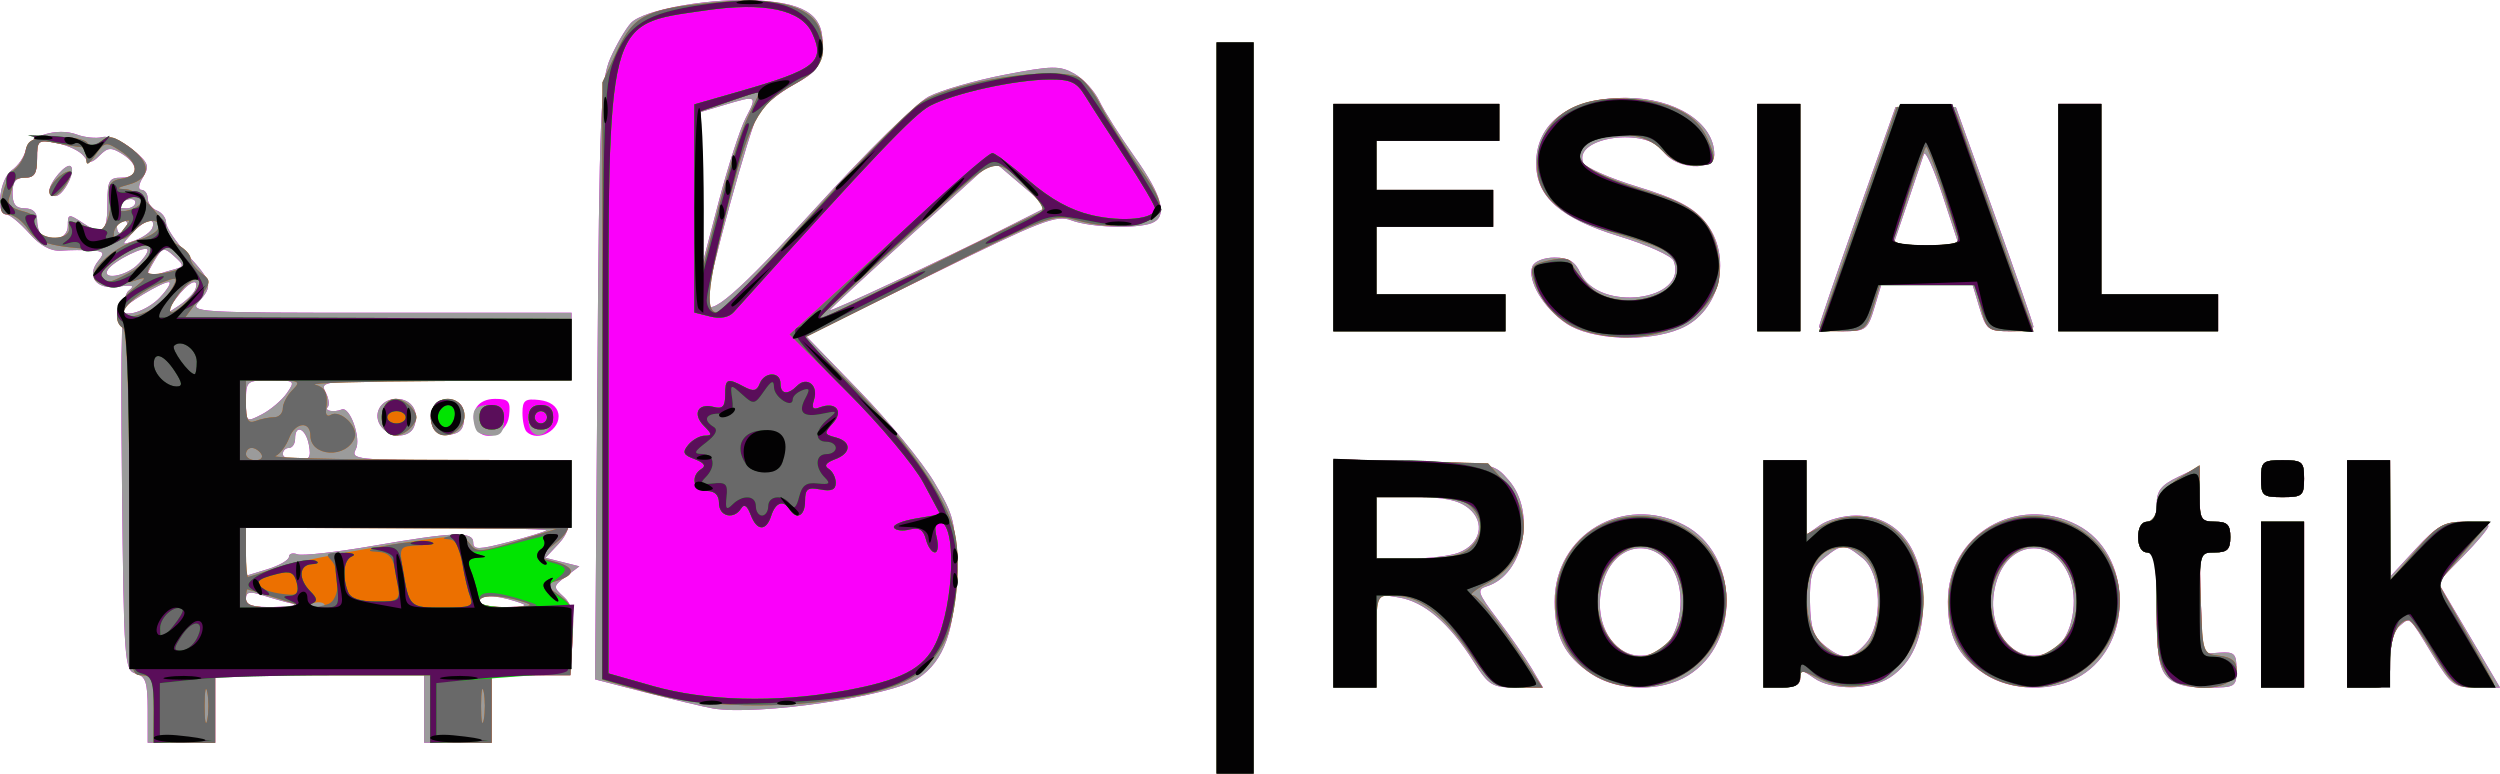 <?xml version="1.0" encoding="UTF-8" standalone="no"?>
<!-- Created with Inkscape (http://www.inkscape.org/) -->

<svg
   xmlns:dc="http://purl.org/dc/elements/1.1/"
   xmlns:cc="http://creativecommons.org/ns#"
   xmlns:rdf="http://www.w3.org/1999/02/22-rdf-syntax-ns#"
   xmlns:svg="http://www.w3.org/2000/svg"
   xmlns="http://www.w3.org/2000/svg"
   xmlns:sodipodi="http://sodipodi.sourceforge.net/DTD/sodipodi-0.dtd"
   xmlns:inkscape="http://www.inkscape.org/namespaces/inkscape"
   width="3785.131mm"
   height="1171.24mm"
   viewBox="0 0 3785.131 1171.24"
   version="1.1"
   id="svg3786"
   inkscape:version="0.92.3 (2405546, 2018-03-11)"
   sodipodi:docname="logo.svg">
  <defs
     id="defs3780" />
  <sodipodi:namedview
     id="base"
     pagecolor="#ffffff"
     bordercolor="#666666"
     borderopacity="1.0"
     inkscape:pageopacity="0.0"
     inkscape:pageshadow="2"
     inkscape:zoom="0.03"
     inkscape:cx="14473.147"
     inkscape:cy="-539.07878"
     inkscape:document-units="mm"
     inkscape:current-layer="layer1"
     showgrid="false"
     inkscape:window-width="3200"
     inkscape:window-height="1671"
     inkscape:window-x="0"
     inkscape:window-y="55"
     inkscape:window-maximized="1" />
  <g
     inkscape:label="Layer 1"
     inkscape:groupmode="layer"
     id="layer1"
     transform="translate(1838.53,460.334)">
    <g
       id="g3971"
       transform="matrix(35.156,0,0,35.156,-3012.864,-5426.443)">
      <path
         style="fill:#fa00fa;stroke-width:0.265"
         d="m 85.801,158.831 v -15.743 h 0.794 0.794 v 15.743 15.743 h -0.794 -0.794 z m -46.038,12.995 c 0,-1.185 -0.086,-1.447 -0.511,-1.558 -0.489,-0.128 -0.515,-0.487 -0.595,-8.167 -0.07,-6.656 -0.02,-8.083 0.288,-8.324 0.286,-0.224 0.179,-0.263 -0.46,-0.169 -0.945,0.139 -1.389,-0.463 -0.835,-1.131 0.273,-0.329 0.223,-0.4 -0.301,-0.433 -0.345,-0.022 -0.931,-0.018 -1.303,0.01 -0.458,0.034 -0.905,-0.208 -1.391,-0.754 -0.394,-0.442 -0.834,-0.804 -0.979,-0.804 -0.475,0 -0.285,-1.542 0.235,-1.906 0.274,-0.192 0.542,-0.577 0.595,-0.856 0.119,-0.617 1.367,-1 2.211,-0.679 0.334,0.127 0.829,0.176 1.099,0.109 0.277,-0.069 0.837,0.161 1.285,0.528 0.702,0.575 0.755,0.713 0.461,1.197 -0.197,0.324 -0.224,0.548 -0.066,0.548 0.147,0 0.267,0.166 0.267,0.369 0,0.203 0.179,0.437 0.397,0.521 0.218,0.084 0.397,0.32 0.397,0.524 0,0.205 0.417,0.827 0.926,1.383 1.052,1.148 1.098,1.338 0.488,2.011 -0.423,0.468 -0.164,0.484 7.805,0.484 h 8.243 v 1.455 1.455 H 52.586 c -5.224,0 -5.423,0.019 -5.169,0.494 0.146,0.272 0.189,0.57 0.098,0.661 -0.161,0.161 0.289,0.236 0.604,0.101 0.353,-0.152 0.852,1.258 0.607,1.715 -0.235,0.439 0.042,0.467 4.522,0.467 h 4.772 v 1.504 c 0,1.17 -0.125,1.637 -0.563,2.103 l -0.563,0.599 0.731,0.183 0.731,0.183 -0.58,0.437 c -0.557,0.42 -0.561,0.455 -0.102,0.869 0.377,0.341 0.458,0.743 0.387,1.906 l -0.091,1.475 h -1.695 -1.695 v 1.455 1.455 h -1.455 -1.455 v -1.455 -1.455 h -4.498 -4.498 v 1.455 1.455 h -1.455 -1.455 z m 6.218,-4.575 c -0.291,-0.064 -0.857,-0.223 -1.257,-0.352 -0.567,-0.184 -0.728,-0.151 -0.728,0.148 0,0.285 0.322,0.375 1.257,0.352 0.691,-0.017 1.019,-0.083 0.728,-0.148 z m 9.657,-0.086 c -0.952,-0.305 -1.587,-0.305 -1.587,0 0,0.146 0.506,0.253 1.124,0.238 0.955,-0.022 1.025,-0.058 0.463,-0.238 z m -9.79,-1.925 c 0,-0.137 0.162,-0.186 0.361,-0.11 0.199,0.076 1.657,-0.086 3.241,-0.36 3.519,-0.609 4.335,-0.637 4.335,-0.144 0,0.316 0.226,0.313 1.521,-0.024 0.837,-0.218 1.571,-0.445 1.632,-0.504 0.061,-0.059 -2.827,-0.108 -6.416,-0.108 h -6.526 v 1.034 1.034 l 0.926,-0.284 c 0.509,-0.156 0.926,-0.396 0.926,-0.533 z m 0.859,-4.822 c -0.136,-0.713 -0.594,-0.917 -0.594,-0.265 0,0.218 -0.119,0.397 -0.265,0.397 -0.146,0 -0.265,0.119 -0.265,0.265 0,0.146 0.281,0.265 0.625,0.265 0.524,0 0.604,-0.107 0.498,-0.661 z m -0.953,-2.223 c 0.376,-0.537 0.353,-0.555 -0.684,-0.555 -1.047,0 -1.073,0.022 -1.073,0.91 0,0.894 0.012,0.904 0.684,0.555 0.376,-0.195 0.859,-0.605 1.073,-0.91 z m -5.462,-4.127 c 0.342,-0.364 0.511,-0.661 0.377,-0.66 -0.307,0.001 -1.964,1.002 -1.964,1.186 0,0.395 1.049,0.048 1.587,-0.525 z m 1.529,-0.353 c 0.187,-0.56 -0.33,-0.303 -0.86,0.428 l -0.522,0.719 0.639,-0.42 c 0.352,-0.231 0.686,-0.558 0.742,-0.728 z m -1.091,-0.806 c 0.637,-0.17 0.643,-0.193 0.174,-0.618 -0.46,-0.416 -0.512,-0.397 -0.941,0.35 -0.25,0.435 -0.328,0.713 -0.174,0.618 0.154,-0.095 0.578,-0.253 0.941,-0.35 z m -1.451,-0.204 c 0.266,-0.241 0.484,-0.542 0.484,-0.668 0,-0.271 -1.478,0.451 -1.719,0.84 -0.271,0.438 0.712,0.301 1.235,-0.171 z m 0.691,-1.638 c 0.163,-0.489 -0.346,-0.353 -0.877,0.234 -0.48,0.53 -0.478,0.535 0.144,0.305 0.347,-0.129 0.678,-0.371 0.734,-0.539 z m -3.646,-0.071 c 0,-0.541 0.023,-0.545 0.684,-0.111 0.846,0.555 1.023,0.393 1.023,-0.933 0,-0.908 0.078,-1.042 0.601,-1.042 0.757,0 0.778,-0.556 0.039,-1.018 -0.477,-0.298 -0.625,-0.289 -0.971,0.057 -0.354,0.354 -0.447,0.358 -0.694,0.027 -0.157,-0.21 -0.672,-0.458 -1.145,-0.551 -0.823,-0.162 -0.86,-0.133 -0.86,0.658 0,0.65 -0.113,0.827 -0.529,0.827 -0.388,0 -0.529,0.176 -0.529,0.661 0,0.485 0.141,0.661 0.529,0.661 0.337,0 0.529,0.176 0.529,0.485 0,0.267 0.079,0.564 0.176,0.661 0.408,0.408 1.147,0.162 1.147,-0.383 z m -0.794,-1.506 c 0,-0.386 0.746,-1.244 0.926,-1.065 0.223,0.223 -0.331,1.279 -0.671,1.279 -0.14,0 -0.255,-0.096 -0.255,-0.214 z m 3.307,1.537 c 0.09,-0.146 0.037,-0.265 -0.117,-0.265 -0.154,0 -0.28,0.119 -0.28,0.265 0,0.146 0.052,0.265 0.117,0.265 0.064,0 0.19,-0.119 0.28,-0.265 z m 0.397,-1.05 c 0,-0.141 -0.179,-0.188 -0.397,-0.104 -0.218,0.084 -0.397,0.199 -0.397,0.256 0,0.057 0.179,0.104 0.397,0.104 0.218,0 0.397,-0.115 0.397,-0.256 z m 24.871,21.792 c -0.364,-0.062 -1.654,-0.369 -2.868,-0.682 l -2.206,-0.569 0.098,-12.855 c 0.088,-11.555 0.145,-12.961 0.563,-13.903 0.256,-0.577 0.649,-1.252 0.875,-1.501 0.54,-0.597 3.56,-1.122 5.603,-0.974 2.038,0.147 2.758,0.706 2.645,2.052 -0.067,0.796 -0.249,1.03 -1.214,1.561 -0.624,0.343 -1.315,0.899 -1.535,1.235 -0.344,0.525 -2.224,7.382 -2.224,8.112 0,0.807 1.361,-0.368 4.772,-4.12 2.117,-2.329 4.256,-4.432 4.787,-4.706 0.528,-0.272 1.996,-0.695 3.262,-0.939 2.057,-0.397 2.377,-0.402 3.009,-0.047 0.389,0.218 0.874,0.749 1.079,1.181 0.204,0.431 0.889,1.514 1.521,2.405 1.206,1.7 1.432,2.58 0.731,2.849 -0.664,0.255 -2.653,0.187 -3.454,-0.118 -0.657,-0.25 -1.277,-0.009 -6.077,2.358 l -5.345,2.636 2.29,2.359 c 1.259,1.297 2.707,3.059 3.216,3.916 0.864,1.453 0.926,1.707 0.926,3.816 0,2.515 -0.483,3.893 -1.629,4.643 -1.183,0.775 -6.924,1.616 -8.823,1.292 z m 12.44,-20.612 1.958,-0.986 -1.165,-0.993 -1.165,-0.993 -3.52,3.182 c -1.936,1.75 -3.52,3.215 -3.52,3.256 0,0.093 4.827,-2.164 7.413,-3.466 z m -11.022,-4.826 c 0.504,-0.968 0.489,-0.977 -0.924,-0.553 l -1.023,0.306 0.024,3.332 0.024,3.332 0.725,-2.778 c 0.399,-1.528 0.927,-3.165 1.173,-3.638 z m 25.305,19.624 v -4.916 l 3.463,0.087 c 3.42,0.086 3.471,0.096 4.101,0.83 1.184,1.378 0.63,4.048 -0.942,4.547 -0.466,0.148 -0.427,0.269 0.47,1.454 0.538,0.711 1.193,1.658 1.456,2.103 l 0.478,0.81 -1.139,-5.3e-4 c -1.052,-5.3e-4 -1.194,-0.086 -1.85,-1.124 -1.044,-1.653 -2.125,-2.579 -3.217,-2.756 l -0.967,-0.157 v 2.019 2.019 h -0.926 -0.926 z m 5.384,-0.89 c 0.961,-0.365 1.18,-1.318 0.441,-1.917 -0.434,-0.351 -1.045,-0.479 -2.283,-0.479 h -1.69 v 1.323 1.323 h 1.438 c 0.791,0 1.733,-0.112 2.094,-0.249 z m 5.705,5.202 c -1.136,-0.766 -1.556,-1.6 -1.559,-3.101 -0.007,-2.884 2.969,-4.643 5.576,-3.294 2.361,1.221 2.456,5.08 0.161,6.48 -1.186,0.723 -3.034,0.686 -4.178,-0.085 z m 2.93,-0.982 c 0.773,-0.414 1.165,-1.931 0.792,-3.062 -0.596,-1.805 -2.568,-1.804 -3.164,0.001 -0.676,2.049 0.772,3.917 2.372,3.061 z m 4.502,-3.309 v -4.895 h 0.926 0.926 v 1.603 1.603 l 0.588,-0.412 c 0.323,-0.227 1.011,-0.412 1.529,-0.412 1.802,0 2.91,1.41 2.91,3.704 0,1.551 -0.479,2.643 -1.432,3.268 -0.84,0.55 -2.503,0.563 -3.271,0.024 -0.532,-0.373 -0.588,-0.373 -0.588,0 0,0.281 -0.252,0.412 -0.794,0.412 h -0.794 z m 4.391,3.015 c 0.773,-0.854 0.702,-3.034 -0.121,-3.7 -0.775,-0.627 -0.887,-0.627 -1.661,3.2e-4 -0.519,0.42 -0.621,0.741 -0.604,1.892 0.016,1.109 0.141,1.483 0.625,1.875 0.779,0.631 1.142,0.617 1.762,-0.068 z m 5.111,1.277 c -1.136,-0.766 -1.556,-1.6 -1.559,-3.101 -0.007,-2.884 2.969,-4.643 5.576,-3.294 2.361,1.221 2.456,5.08 0.161,6.48 -1.186,0.723 -3.034,0.686 -4.178,-0.085 z m 2.93,-0.982 c 0.773,-0.414 1.165,-1.931 0.792,-3.062 -0.596,-1.805 -2.568,-1.804 -3.164,0.001 -0.676,2.049 0.772,3.917 2.372,3.061 z m 4.94,1.102 c -0.34,-0.376 -0.438,-1.024 -0.438,-2.91 0,-1.981 -0.073,-2.427 -0.397,-2.427 -0.247,0 -0.397,-0.25 -0.397,-0.661 0,-0.412 0.15,-0.661 0.397,-0.661 0.259,0 0.397,-0.259 0.397,-0.745 0,-0.591 0.192,-0.836 0.926,-1.186 l 0.926,-0.442 v 1.186 c 0,1.089 0.054,1.186 0.661,1.186 0.529,0 0.661,0.132 0.661,0.661 0,0.532 -0.132,0.661 -0.672,0.661 -0.672,0 -0.672,0.001 -0.595,2.183 l 0.077,2.183 0.728,-0.05 c 0.64,-0.044 0.728,0.044 0.728,0.728 0,0.753 -0.04,0.777 -1.282,0.777 -0.906,0 -1.41,-0.142 -1.72,-0.484 z m 4.06,-3.088 v -3.572 h 0.926 0.926 v 3.572 3.572 h -0.926 -0.926 z m 3.704,-1.323 v -4.895 h 0.926 0.926 v 2.508 2.508 l 1.092,-1.185 c 0.932,-1.011 1.242,-1.185 2.117,-1.185 0.564,0 1.025,0.085 1.025,0.188 0,0.104 -0.49,0.688 -1.089,1.298 l -1.089,1.109 1.339,2.274 1.339,2.274 h -1.021 c -0.948,0 -1.082,-0.1 -1.869,-1.389 -1.065,-1.745 -0.965,-1.657 -1.44,-1.262 -0.249,0.207 -0.403,0.778 -0.403,1.493 0,1.147 -0.009,1.158 -0.926,1.158 h -0.926 z m -3.704,-4.101 c 0,-0.731 0.073,-0.794 0.926,-0.794 0.853,0 0.926,0.063 0.926,0.794 0,0.731 -0.073,0.794 -0.926,0.794 -0.853,0 -0.926,-0.063 -0.926,-0.794 z m -80.935,-2.215 c -0.435,-0.524 -0.072,-1.224 0.634,-1.224 0.652,0 1.002,0.551 0.757,1.191 -0.191,0.497 -0.99,0.516 -1.391,0.034 z m 2.192,-0.015 c -0.263,-0.687 0.106,-1.254 0.756,-1.162 0.437,0.062 0.596,0.261 0.596,0.746 0,0.485 -0.159,0.684 -0.596,0.746 -0.358,0.051 -0.66,-0.082 -0.756,-0.331 z m 1.852,0 c -0.262,-0.683 0.101,-1.209 0.833,-1.209 0.594,0 0.676,0.099 0.604,0.728 -0.097,0.839 -1.162,1.196 -1.436,0.482 z m 2.19,0.202 c -0.097,-0.097 -0.176,-0.462 -0.176,-0.811 0,-0.536 0.113,-0.622 0.725,-0.551 0.459,0.053 0.76,0.266 0.82,0.581 0.132,0.694 -0.879,1.271 -1.369,0.781 z m 44.776,-4.662 c -0.981,-0.661 -1.69,-1.852 -1.459,-2.454 0.083,-0.216 0.495,-0.381 0.954,-0.381 0.602,0 0.883,0.166 1.106,0.654 0.785,1.722 4.69,1.224 4.023,-0.513 -0.082,-0.214 -1.14,-0.691 -2.351,-1.06 -2.518,-0.768 -3.569,-1.694 -3.569,-3.143 0,-1.745 1.459,-2.817 3.836,-2.817 2.15,0 3.836,1.073 3.836,2.44 0,0.738 -1.673,0.643 -2.183,-0.125 -0.711,-1.071 -3.891,-0.636 -3.465,0.474 0.078,0.203 1.132,0.671 2.344,1.041 1.659,0.506 2.37,0.872 2.885,1.484 1.24,1.474 0.692,3.903 -1.045,4.629 -1.44,0.602 -3.845,0.489 -4.913,-0.229 z M 90.828,150.629 v -4.895 h 3.572 3.572 v 0.794 0.794 h -2.646 -2.646 v 1.058 1.058 h 2.514 2.514 v 0.794 0.794 h -2.514 -2.514 v 1.455 1.455 h 2.778 2.778 v 0.794 0.794 h -3.704 -3.704 z m 18.256,0 v -4.895 h 0.926 0.926 v 4.895 4.895 h -0.926 -0.926 z m 2.663,4.696 c 0.009,-0.109 0.754,-2.282 1.654,-4.829 l 1.637,-4.63 h 1.298 1.298 l 1.665,4.63 c 0.916,2.547 1.671,4.72 1.678,4.829 0.007,0.109 -0.445,0.198 -1.004,0.198 -0.957,0 -1.035,-0.062 -1.334,-1.058 l -0.317,-1.058 h -1.932 -1.932 l -0.317,1.058 c -0.301,1.003 -0.372,1.058 -1.365,1.058 -0.576,0 -1.04,-0.089 -1.031,-0.198 z m 5.322,-5.638 c -0.384,-1.172 -0.749,-1.976 -0.811,-1.786 -0.062,0.19 -0.384,1.15 -0.717,2.132 l -0.605,1.786 h 1.416 1.416 z m 4.98,0.941 v -4.895 h 0.926 0.926 v 4.101 4.101 h 2.514 2.514 v 0.794 0.794 h -3.44 -3.44 z"
         id="path3985"
         inkscape:connector-curvature="0" />
      <path
         style="fill:#9b9b9b;stroke-width:0.265"
         d="m 85.801,158.831 v -15.743 h 0.794 0.794 v 15.743 15.743 h -0.794 -0.794 z m -46.038,12.995 c 0,-1.185 -0.086,-1.447 -0.511,-1.558 -0.489,-0.128 -0.515,-0.487 -0.595,-8.167 -0.07,-6.656 -0.02,-8.083 0.288,-8.324 0.286,-0.224 0.179,-0.263 -0.46,-0.169 -0.945,0.139 -1.389,-0.463 -0.835,-1.131 0.273,-0.329 0.223,-0.4 -0.301,-0.433 -0.345,-0.022 -0.931,-0.018 -1.303,0.01 -0.458,0.034 -0.905,-0.208 -1.391,-0.754 -0.394,-0.442 -0.834,-0.804 -0.979,-0.804 -0.475,0 -0.285,-1.542 0.235,-1.906 0.274,-0.192 0.542,-0.577 0.595,-0.856 0.119,-0.617 1.367,-1 2.211,-0.679 0.334,0.127 0.829,0.176 1.099,0.109 0.277,-0.069 0.837,0.161 1.285,0.528 0.702,0.575 0.755,0.713 0.461,1.197 -0.197,0.324 -0.224,0.548 -0.066,0.548 0.147,0 0.267,0.166 0.267,0.369 0,0.203 0.179,0.437 0.397,0.521 0.218,0.084 0.397,0.32 0.397,0.524 0,0.205 0.417,0.827 0.926,1.383 1.052,1.148 1.098,1.338 0.488,2.011 -0.423,0.468 -0.164,0.484 7.805,0.484 h 8.243 v 1.455 1.455 H 52.586 c -5.224,0 -5.423,0.019 -5.169,0.494 0.146,0.272 0.189,0.57 0.098,0.661 -0.161,0.161 0.289,0.236 0.604,0.101 0.353,-0.152 0.852,1.258 0.607,1.715 -0.235,0.439 0.042,0.467 4.522,0.467 h 4.772 v 1.504 c 0,1.17 -0.125,1.637 -0.563,2.103 l -0.563,0.599 0.731,0.183 0.731,0.183 -0.58,0.437 c -0.557,0.42 -0.561,0.455 -0.102,0.869 0.377,0.341 0.458,0.743 0.387,1.906 l -0.091,1.475 h -1.695 -1.695 v 1.455 1.455 h -1.455 -1.455 v -1.455 -1.455 h -4.498 -4.498 v 1.455 1.455 h -1.455 -1.455 z m 6.218,-4.575 c -0.291,-0.064 -0.857,-0.223 -1.257,-0.352 -0.567,-0.184 -0.728,-0.151 -0.728,0.148 0,0.285 0.322,0.375 1.257,0.352 0.691,-0.017 1.019,-0.083 0.728,-0.148 z m 9.657,-0.086 c -0.952,-0.305 -1.587,-0.305 -1.587,0 0,0.146 0.506,0.253 1.124,0.238 0.955,-0.022 1.025,-0.058 0.463,-0.238 z m -9.79,-1.925 c 0,-0.137 0.162,-0.186 0.361,-0.11 0.199,0.076 1.657,-0.086 3.241,-0.36 3.519,-0.609 4.335,-0.637 4.335,-0.144 0,0.316 0.226,0.313 1.521,-0.024 0.837,-0.218 1.571,-0.445 1.632,-0.504 0.061,-0.059 -2.827,-0.108 -6.416,-0.108 h -6.526 v 1.034 1.034 l 0.926,-0.284 c 0.509,-0.156 0.926,-0.396 0.926,-0.533 z m 0.859,-4.822 c -0.136,-0.713 -0.594,-0.917 -0.594,-0.265 0,0.218 -0.119,0.397 -0.265,0.397 -0.146,0 -0.265,0.119 -0.265,0.265 0,0.146 0.281,0.265 0.625,0.265 0.524,0 0.604,-0.107 0.498,-0.661 z m -0.953,-2.223 c 0.376,-0.537 0.353,-0.555 -0.684,-0.555 -1.047,0 -1.073,0.022 -1.073,0.91 0,0.894 0.012,0.904 0.684,0.555 0.376,-0.195 0.859,-0.605 1.073,-0.91 z m -5.462,-4.127 c 0.342,-0.364 0.511,-0.661 0.377,-0.66 -0.307,0.001 -1.964,1.002 -1.964,1.186 0,0.395 1.049,0.048 1.587,-0.525 z m 1.529,-0.353 c 0.187,-0.56 -0.33,-0.303 -0.86,0.428 l -0.522,0.719 0.639,-0.42 c 0.352,-0.231 0.686,-0.558 0.742,-0.728 z m -1.091,-0.806 c 0.637,-0.17 0.643,-0.193 0.174,-0.618 -0.46,-0.416 -0.512,-0.397 -0.941,0.35 -0.25,0.435 -0.328,0.713 -0.174,0.618 0.154,-0.095 0.578,-0.253 0.941,-0.35 z m -1.451,-0.204 c 0.266,-0.241 0.484,-0.542 0.484,-0.668 0,-0.271 -1.478,0.451 -1.719,0.84 -0.271,0.438 0.712,0.301 1.235,-0.171 z m 0.691,-1.638 c 0.163,-0.489 -0.346,-0.353 -0.877,0.234 -0.48,0.53 -0.478,0.535 0.144,0.305 0.347,-0.129 0.678,-0.371 0.734,-0.539 z m -3.646,-0.071 c 0,-0.541 0.023,-0.545 0.684,-0.111 0.846,0.555 1.023,0.393 1.023,-0.933 0,-0.908 0.078,-1.042 0.601,-1.042 0.757,0 0.778,-0.556 0.039,-1.018 -0.477,-0.298 -0.625,-0.289 -0.971,0.057 -0.354,0.354 -0.447,0.358 -0.694,0.027 -0.157,-0.21 -0.672,-0.458 -1.145,-0.551 -0.823,-0.162 -0.86,-0.133 -0.86,0.658 0,0.65 -0.113,0.827 -0.529,0.827 -0.388,0 -0.529,0.176 -0.529,0.661 0,0.485 0.141,0.661 0.529,0.661 0.337,0 0.529,0.176 0.529,0.485 0,0.267 0.079,0.564 0.176,0.661 0.408,0.408 1.147,0.162 1.147,-0.383 z m -0.794,-1.506 c 0,-0.386 0.746,-1.244 0.926,-1.065 0.223,0.223 -0.331,1.279 -0.671,1.279 -0.14,0 -0.255,-0.096 -0.255,-0.214 z m 3.307,1.537 c 0.09,-0.146 0.037,-0.265 -0.117,-0.265 -0.154,0 -0.28,0.119 -0.28,0.265 0,0.146 0.052,0.265 0.117,0.265 0.064,0 0.19,-0.119 0.28,-0.265 z m 0.397,-1.05 c 0,-0.141 -0.179,-0.188 -0.397,-0.104 -0.218,0.084 -0.397,0.199 -0.397,0.256 0,0.057 0.179,0.104 0.397,0.104 0.218,0 0.397,-0.115 0.397,-0.256 z m 24.871,21.792 c -0.364,-0.062 -1.654,-0.369 -2.868,-0.682 l -2.206,-0.569 0.098,-12.855 c 0.088,-11.555 0.145,-12.961 0.563,-13.903 0.256,-0.577 0.649,-1.252 0.875,-1.501 0.54,-0.597 3.56,-1.122 5.603,-0.974 2.038,0.147 2.758,0.706 2.645,2.052 -0.067,0.796 -0.249,1.03 -1.214,1.561 -0.624,0.343 -1.315,0.899 -1.535,1.235 -0.344,0.525 -2.224,7.382 -2.224,8.112 0,0.807 1.361,-0.368 4.772,-4.12 2.117,-2.329 4.256,-4.432 4.787,-4.706 0.528,-0.272 1.996,-0.695 3.262,-0.939 2.057,-0.397 2.377,-0.402 3.009,-0.047 0.389,0.218 0.874,0.749 1.079,1.181 0.204,0.431 0.889,1.514 1.521,2.405 1.206,1.7 1.432,2.58 0.731,2.849 -0.664,0.255 -2.653,0.187 -3.454,-0.118 -0.657,-0.25 -1.277,-0.009 -6.077,2.358 l -5.345,2.636 2.29,2.359 c 1.259,1.297 2.707,3.059 3.216,3.916 0.864,1.453 0.926,1.707 0.926,3.816 0,2.515 -0.483,3.893 -1.629,4.643 -1.183,0.775 -6.924,1.616 -8.823,1.292 z m 5.578,-0.745 c 2.517,-0.449 3.501,-0.953 4.021,-2.059 0.807,-1.716 0.908,-5.237 0.15,-5.237 -0.168,0 -0.214,0.267 -0.115,0.661 0.091,0.364 0.059,0.661 -0.073,0.661 -0.131,0 -0.305,-0.254 -0.386,-0.564 -0.108,-0.414 -0.292,-0.526 -0.692,-0.422 -0.299,0.078 -0.605,0.045 -0.678,-0.074 -0.074,-0.119 0.345,-0.297 0.929,-0.396 l 1.063,-0.18 -0.731,-1.365 c -0.402,-0.751 -1.862,-2.495 -3.245,-3.875 l -2.514,-2.51 4.276,-3.906 c 2.352,-2.148 4.357,-3.906 4.456,-3.906 0.099,0 0.804,0.533 1.567,1.185 0.955,0.816 1.802,1.281 2.719,1.493 1.332,0.307 2.725,0.166 2.725,-0.277 0,-0.129 -0.576,-1.109 -1.281,-2.178 -0.704,-1.069 -1.481,-2.27 -1.726,-2.671 -0.375,-0.612 -0.623,-0.726 -1.564,-0.718 -1.476,0.012 -4.085,0.588 -5.128,1.131 -0.689,0.359 -2.463,2.224 -8.45,8.882 -0.21,0.233 -0.576,0.303 -1.012,0.193 l -0.684,-0.172 v -4.482 -4.482 l 1.918,-0.551 c 3.328,-0.956 3.723,-1.271 3.156,-2.517 -0.463,-1.015 -2.048,-1.351 -4.612,-0.977 -4.292,0.626 -4.166,0.139 -4.166,16.069 v 12.481 l 1.918,0.546 c 2.279,0.648 5.289,0.728 8.158,0.216 z m -3.955,-7.606 c -0.141,-0.381 -0.277,-0.47 -0.404,-0.265 -0.31,0.502 -0.954,0.354 -0.954,-0.219 0,-0.353 -0.176,-0.529 -0.529,-0.529 -0.574,0 -0.722,-0.644 -0.219,-0.954 0.203,-0.126 0.102,-0.268 -0.295,-0.415 -0.5,-0.185 -0.548,-0.292 -0.277,-0.618 0.18,-0.217 0.5,-0.394 0.711,-0.394 0.32,0 0.314,-0.069 -0.035,-0.418 -0.512,-0.512 -0.269,-0.998 0.41,-0.82 0.387,0.101 0.499,-0.012 0.499,-0.506 0,-0.715 0.083,-0.752 0.815,-0.361 0.399,0.214 0.551,0.184 0.672,-0.132 0.201,-0.524 0.894,-0.533 0.894,-0.011 0,0.469 0.307,0.513 0.718,0.102 0.419,-0.419 0.921,-0.021 0.731,0.58 -0.12,0.377 -0.059,0.466 0.241,0.351 0.691,-0.265 1.041,0.154 0.566,0.679 -0.393,0.434 -0.384,0.48 0.115,0.61 0.707,0.185 0.689,0.682 -0.035,0.949 -0.381,0.141 -0.47,0.277 -0.265,0.404 0.17,0.105 0.31,0.377 0.31,0.604 0,0.297 -0.185,0.377 -0.661,0.286 -0.555,-0.106 -0.661,-0.025 -0.661,0.498 0,0.637 -0.367,0.837 -0.661,0.36 -0.262,-0.424 -0.612,-0.307 -0.794,0.265 -0.22,0.694 -0.625,0.673 -0.891,-0.045 z m 10.817,-12.26 1.958,-0.986 -1.165,-0.993 -1.165,-0.993 -3.52,3.182 c -1.936,1.75 -3.52,3.215 -3.52,3.256 0,0.093 4.827,-2.164 7.413,-3.466 z m -11.022,-4.826 c 0.504,-0.968 0.489,-0.977 -0.924,-0.553 l -1.023,0.306 0.024,3.332 0.024,3.332 0.725,-2.778 c 0.399,-1.528 0.927,-3.165 1.173,-3.638 z m 25.305,19.624 v -4.916 l 3.463,0.087 c 3.42,0.086 3.471,0.096 4.101,0.83 1.184,1.378 0.63,4.048 -0.942,4.547 -0.466,0.148 -0.427,0.269 0.47,1.454 0.538,0.711 1.193,1.658 1.456,2.103 l 0.478,0.81 -1.139,-5.3e-4 c -1.052,-5.3e-4 -1.194,-0.086 -1.85,-1.124 -1.044,-1.653 -2.125,-2.579 -3.217,-2.756 l -0.967,-0.157 v 2.019 2.019 h -0.926 -0.926 z m 5.384,-0.89 c 0.961,-0.365 1.18,-1.318 0.441,-1.917 -0.434,-0.351 -1.045,-0.479 -2.283,-0.479 h -1.69 v 1.323 1.323 h 1.438 c 0.791,0 1.733,-0.112 2.094,-0.249 z m 5.705,5.202 c -1.136,-0.766 -1.556,-1.6 -1.559,-3.101 -0.007,-2.884 2.969,-4.643 5.576,-3.294 2.361,1.221 2.456,5.08 0.161,6.48 -1.186,0.723 -3.034,0.686 -4.178,-0.085 z m 2.93,-0.982 c 0.773,-0.414 1.165,-1.931 0.792,-3.062 -0.596,-1.805 -2.568,-1.804 -3.164,0.001 -0.676,2.049 0.772,3.917 2.372,3.061 z m 4.502,-3.309 v -4.895 h 0.926 0.926 v 1.603 1.603 l 0.588,-0.412 c 0.323,-0.227 1.011,-0.412 1.529,-0.412 1.802,0 2.91,1.41 2.91,3.704 0,1.551 -0.479,2.643 -1.432,3.268 -0.84,0.55 -2.503,0.563 -3.271,0.024 -0.532,-0.373 -0.588,-0.373 -0.588,0 0,0.281 -0.252,0.412 -0.794,0.412 h -0.794 z m 4.391,3.015 c 0.773,-0.854 0.702,-3.034 -0.121,-3.7 -0.775,-0.627 -0.887,-0.627 -1.661,3.2e-4 -0.519,0.42 -0.621,0.741 -0.604,1.892 0.016,1.109 0.141,1.483 0.625,1.875 0.779,0.631 1.142,0.617 1.762,-0.068 z m 5.111,1.277 c -1.136,-0.766 -1.556,-1.6 -1.559,-3.101 -0.007,-2.884 2.969,-4.643 5.576,-3.294 2.361,1.221 2.456,5.08 0.161,6.48 -1.186,0.723 -3.034,0.686 -4.178,-0.085 z m 2.93,-0.982 c 0.773,-0.414 1.165,-1.931 0.792,-3.062 -0.596,-1.805 -2.568,-1.804 -3.164,0.001 -0.676,2.049 0.772,3.917 2.372,3.061 z m 4.94,1.102 c -0.34,-0.376 -0.438,-1.024 -0.438,-2.91 0,-1.981 -0.073,-2.427 -0.397,-2.427 -0.247,0 -0.397,-0.25 -0.397,-0.661 0,-0.412 0.15,-0.661 0.397,-0.661 0.259,0 0.397,-0.259 0.397,-0.745 0,-0.591 0.192,-0.836 0.926,-1.186 l 0.926,-0.442 v 1.186 c 0,1.089 0.054,1.186 0.661,1.186 0.529,0 0.661,0.132 0.661,0.661 0,0.532 -0.132,0.661 -0.672,0.661 -0.672,0 -0.672,0.001 -0.595,2.183 l 0.077,2.183 0.728,-0.05 c 0.64,-0.044 0.728,0.044 0.728,0.728 0,0.753 -0.04,0.777 -1.282,0.777 -0.906,0 -1.41,-0.142 -1.72,-0.484 z m 4.06,-3.088 v -3.572 h 0.926 0.926 v 3.572 3.572 h -0.926 -0.926 z m 3.704,-1.323 v -4.895 h 0.926 0.926 v 2.508 2.508 l 1.092,-1.185 c 0.932,-1.011 1.242,-1.185 2.117,-1.185 0.564,0 1.025,0.085 1.025,0.188 0,0.104 -0.49,0.688 -1.089,1.298 l -1.089,1.109 1.339,2.274 1.339,2.274 h -1.021 c -0.948,0 -1.082,-0.1 -1.869,-1.389 -1.065,-1.745 -0.965,-1.657 -1.44,-1.262 -0.249,0.207 -0.403,0.778 -0.403,1.493 0,1.147 -0.009,1.158 -0.926,1.158 h -0.926 z m -3.704,-4.101 c 0,-0.731 0.073,-0.794 0.926,-0.794 0.853,0 0.926,0.063 0.926,0.794 0,0.731 -0.073,0.794 -0.926,0.794 -0.853,0 -0.926,-0.063 -0.926,-0.794 z m -80.935,-2.215 c -0.435,-0.524 -0.072,-1.224 0.634,-1.224 0.652,0 1.002,0.551 0.757,1.191 -0.191,0.497 -0.99,0.516 -1.391,0.034 z m 2.192,-0.015 c -0.263,-0.687 0.106,-1.254 0.756,-1.162 0.437,0.062 0.596,0.261 0.596,0.746 0,0.485 -0.159,0.684 -0.596,0.746 -0.358,0.051 -0.66,-0.082 -0.756,-0.331 z m 1.926,0.202 c -0.097,-0.097 -0.176,-0.395 -0.176,-0.661 0,-0.341 0.196,-0.485 0.661,-0.485 0.529,0 0.661,0.132 0.661,0.661 0,0.465 -0.144,0.661 -0.485,0.661 -0.267,0 -0.564,-0.079 -0.661,-0.176 z m 2.205,-0.466 c 0,-0.512 0.136,-0.681 0.548,-0.681 0.416,0 0.527,0.143 0.463,0.593 -0.125,0.879 -1.011,0.957 -1.011,0.088 z m 0.794,-0.152 c 0,-0.146 -0.119,-0.265 -0.265,-0.265 -0.146,0 -0.265,0.119 -0.265,0.265 0,0.146 0.119,0.265 0.265,0.265 0.146,0 0.265,-0.119 0.265,-0.265 z m 43.894,-4.045 c -0.981,-0.661 -1.69,-1.852 -1.459,-2.454 0.083,-0.216 0.495,-0.381 0.954,-0.381 0.602,0 0.883,0.166 1.106,0.654 0.785,1.722 4.69,1.224 4.023,-0.513 -0.082,-0.214 -1.14,-0.691 -2.351,-1.06 -2.518,-0.768 -3.569,-1.694 -3.569,-3.143 0,-1.745 1.459,-2.817 3.836,-2.817 2.15,0 3.836,1.073 3.836,2.44 0,0.738 -1.673,0.643 -2.183,-0.125 -0.711,-1.071 -3.891,-0.636 -3.465,0.474 0.078,0.203 1.132,0.671 2.344,1.041 1.659,0.506 2.37,0.872 2.885,1.484 1.24,1.474 0.692,3.903 -1.045,4.629 -1.44,0.602 -3.845,0.489 -4.913,-0.229 z M 90.828,150.629 v -4.895 h 3.572 3.572 v 0.794 0.794 h -2.646 -2.646 v 1.058 1.058 h 2.514 2.514 v 0.794 0.794 h -2.514 -2.514 v 1.455 1.455 h 2.778 2.778 v 0.794 0.794 h -3.704 -3.704 z m 18.256,0 v -4.895 h 0.926 0.926 v 4.895 4.895 h -0.926 -0.926 z m 2.663,4.696 c 0.009,-0.109 0.754,-2.282 1.654,-4.829 l 1.637,-4.63 h 1.298 1.298 l 1.665,4.63 c 0.916,2.547 1.671,4.72 1.678,4.829 0.007,0.109 -0.445,0.198 -1.004,0.198 -0.957,0 -1.035,-0.062 -1.334,-1.058 l -0.317,-1.058 h -1.932 -1.932 l -0.317,1.058 c -0.301,1.003 -0.372,1.058 -1.365,1.058 -0.576,0 -1.04,-0.089 -1.031,-0.198 z m 5.322,-5.638 c -0.384,-1.172 -0.749,-1.976 -0.811,-1.786 -0.062,0.19 -0.384,1.15 -0.717,2.132 l -0.605,1.786 h 1.416 1.416 z m 4.98,0.941 v -4.895 h 0.926 0.926 v 4.101 4.101 h 2.514 2.514 v 0.794 0.794 h -3.44 -3.44 z"
         id="path3983"
         inkscape:connector-curvature="0" />
      <path
         style="fill:#ec7000;stroke-width:0.265"
         d="m 85.801,158.831 v -15.743 h 0.794 0.794 v 15.743 15.743 h -0.794 -0.794 z m -45.773,12.965 c 0,-1.279 -0.064,-1.455 -0.529,-1.455 -0.517,0 -0.529,-0.176 -0.529,-7.393 0,-4.643 -0.098,-7.454 -0.265,-7.556 -0.494,-0.305 -0.268,-1.144 0.463,-1.719 0.512,-0.403 0.571,-0.515 0.198,-0.379 -0.833,0.306 -1.79,0.275 -1.907,-0.061 -0.15,-0.435 0.951,-1.39 1.88,-1.631 0.431,-0.112 0.832,-0.347 0.89,-0.522 0.151,-0.454 -0.604,-0.395 -0.996,0.078 -0.181,0.218 -0.448,0.397 -0.594,0.397 -0.146,0 -0.101,-0.198 0.099,-0.44 0.311,-0.377 0.307,-0.421 -0.034,-0.309 -0.218,0.072 -0.397,0.3 -0.397,0.506 0,0.61 -0.505,0.765 -1.94,0.595 -1.026,-0.121 -1.453,-0.312 -1.764,-0.786 -0.225,-0.344 -0.601,-0.625 -0.834,-0.625 -0.334,0 -0.389,-0.176 -0.258,-0.831 0.091,-0.457 0.334,-0.963 0.54,-1.124 0.206,-0.161 0.415,-0.531 0.466,-0.822 0.075,-0.431 0.313,-0.535 1.279,-0.56 0.653,-0.017 1.267,0.095 1.365,0.248 0.121,0.189 0.31,0.169 0.586,-0.06 0.338,-0.281 0.547,-0.239 1.225,0.243 0.945,0.673 0.943,1.348 -0.006,1.612 -0.559,0.155 -0.576,0.188 -0.115,0.21 0.525,0.025 1.703,1.311 1.703,1.858 0,0.146 0.238,0.393 0.529,0.549 0.291,0.156 0.529,0.415 0.529,0.575 0,0.161 0.208,0.444 0.463,0.631 0.435,0.318 0.427,0.387 -0.14,1.154 l -0.603,0.815 h 8.342 8.342 v 1.323 1.323 l -5.755,0.031 c -3.165,0.017 -5.546,0.085 -5.292,0.152 0.455,0.119 0.574,0.393 0.477,1.101 -0.027,0.197 0.06,0.29 0.194,0.207 0.416,-0.257 1.216,0.511 1.032,0.991 -0.345,0.899 -1.901,0.811 -1.901,-0.107 0,-0.638 -0.655,-0.573 -0.907,0.09 -0.137,0.36 -0.406,0.718 -0.597,0.794 -0.191,0.076 2.599,0.149 6.201,0.16 l 6.548,0.021 v 1.511 c 0,1.331 -0.087,1.581 -0.728,2.094 l -0.728,0.582 0.728,0.184 c 0.876,0.221 0.937,0.554 0.149,0.804 l -0.578,0.184 0.645,0.469 c 0.574,0.418 0.635,0.631 0.554,1.951 l -0.091,1.482 h -1.695 -1.695 v 1.455 1.455 h -1.323 -1.323 v -1.455 -1.455 h -4.63 -4.63 v 1.455 1.455 h -1.323 -1.323 z m 2.303,-0.728 c -0.063,-0.327 -0.115,-0.059 -0.115,0.595 0,0.655 0.052,0.923 0.115,0.595 0.063,-0.327 0.063,-0.863 0,-1.191 z m 11.906,0 c -0.063,-0.327 -0.115,-0.059 -0.115,0.595 0,0.655 0.052,0.923 0.115,0.595 0.063,-0.327 0.063,-0.863 0,-1.191 z m -8.918,-4.049 c -0.655,-0.206 -1.22,-0.377 -1.257,-0.379 -0.036,-0.002 -0.066,0.175 -0.066,0.393 0,0.3 0.308,0.393 1.257,0.379 l 1.257,-0.018 -1.191,-0.375 z m 2.045,0.251 c -0.088,-0.088 -0.316,-0.097 -0.507,-0.021 -0.211,0.085 -0.148,0.147 0.16,0.16 0.279,0.011 0.435,-0.051 0.347,-0.139 z m 8.538,-0.105 c -0.956,-0.306 -1.852,-0.306 -1.852,0 0,0.146 0.566,0.253 1.257,0.238 1.024,-0.021 1.134,-0.066 0.595,-0.238 z m -10.649,-1.432 c 0.582,-0.205 2.634,-0.628 4.559,-0.939 3.232,-0.522 3.524,-0.532 3.818,-0.131 0.293,0.4 0.45,0.393 2.023,-0.095 l 1.705,-0.529 -6.681,-0.025 -6.681,-0.025 v 1.058 c 0,0.582 0.045,1.058 0.099,1.058 0.054,0 0.576,-0.168 1.158,-0.374 z m -0.595,-4.918 c -0.09,-0.146 -0.276,-0.265 -0.412,-0.265 -0.137,0 -0.249,0.119 -0.249,0.265 0,0.146 0.186,0.265 0.412,0.265 0.227,0 0.339,-0.119 0.249,-0.265 z m 0.551,-1.587 c 0.206,0 0.375,-0.17 0.375,-0.378 0,-0.208 0.187,-0.565 0.416,-0.794 0.378,-0.378 0.306,-0.416 -0.794,-0.416 h -1.21 v 0.954 c 0,0.762 0.085,0.922 0.419,0.794 0.23,-0.088 0.587,-0.161 0.794,-0.161 z m -4.968,-4.839 c 0.19,-0.152 0.461,-0.493 0.603,-0.758 0.234,-0.437 0.19,-0.455 -0.477,-0.202 -0.828,0.315 -1.661,0.997 -1.661,1.36 0,0.277 1.023,0.011 1.536,-0.4 z m 1.348,-0.292 c 0.346,-0.368 0.485,-0.702 0.331,-0.797 -0.145,-0.09 -0.52,0.195 -0.832,0.634 -0.677,0.95 -0.341,1.06 0.501,0.163 z m -2.639,-1.076 c 0.796,-0.411 1.282,-1.201 0.738,-1.199 -0.561,0.002 -2.075,1.054 -1.907,1.326 0.21,0.34 0.283,0.332 1.169,-0.127 z m 2.384,-0.302 c 0.064,-0.064 -0.083,-0.317 -0.328,-0.562 -0.417,-0.417 -0.469,-0.412 -0.836,0.072 -0.215,0.284 -0.395,0.619 -0.399,0.744 -0.008,0.214 1.309,-0.001 1.563,-0.255 z m -4.955,-1.665 c -0.049,-0.228 0.07,-0.297 0.331,-0.192 0.224,0.091 0.581,0.235 0.793,0.321 0.421,0.171 0.777,-0.764 0.626,-1.642 -0.06,-0.349 0.093,-0.524 0.509,-0.583 0.782,-0.111 0.757,-0.674 -0.053,-1.205 -0.613,-0.401 -0.671,-0.393 -1.058,0.161 -0.338,0.482 -0.41,0.505 -0.41,0.13 0,-0.251 -0.104,-0.456 -0.232,-0.456 -0.127,0 -0.604,-0.074 -1.058,-0.165 -0.785,-0.157 -0.827,-0.123 -0.827,0.661 0,0.65 -0.113,0.827 -0.529,0.827 -0.291,0 -0.529,0.109 -0.529,0.243 0,0.134 -0.067,0.417 -0.148,0.629 -0.099,0.259 0.084,0.444 0.56,0.564 0.39,0.098 0.636,0.25 0.547,0.339 -0.089,0.089 -0.024,0.327 0.144,0.529 0.378,0.455 1.438,0.329 1.333,-0.159 z m -0.849,-1.562 c 0,-0.275 0.573,-0.847 0.849,-0.847 0.118,0 0.065,0.238 -0.117,0.529 -0.334,0.535 -0.732,0.707 -0.732,0.318 z m 3.969,0.426 c 0,-0.351 -0.859,-0.153 -0.985,0.228 -0.066,0.197 0.095,0.258 0.441,0.168 0.299,-0.078 0.544,-0.256 0.544,-0.395 z m 21.762,21.154 -1.918,-0.546 0.003,-12.859 0.003,-12.859 0.638,-1.371 c 0.737,-1.582 1.3,-1.838 4.648,-2.107 2.391,-0.192 3.853,0.278 4.115,1.323 0.278,1.108 0.027,1.593 -1.165,2.251 -1.551,0.855 -1.939,1.598 -2.935,5.615 -0.807,3.253 -0.879,4.211 -0.319,4.211 0.133,0 1.975,-1.935 4.094,-4.299 2.119,-2.365 4.238,-4.527 4.708,-4.805 1.493,-0.882 5.506,-1.51 6.705,-1.049 0.236,0.091 0.68,0.656 0.986,1.257 0.306,0.601 1.042,1.781 1.635,2.623 0.866,1.229 1.023,1.62 0.795,1.984 -0.359,0.574 -1.968,0.724 -3.417,0.318 -1.086,-0.304 -1.132,-0.287 -6.451,2.375 l -5.357,2.681 2.054,2.038 c 2.158,2.141 3.838,4.476 4.362,6.064 0.417,1.263 0.171,4.068 -0.45,5.129 -0.757,1.294 -1.629,1.792 -3.891,2.224 -2.906,0.555 -6.478,0.475 -8.84,-0.196 z m 8.422,-0.049 c 2.517,-0.449 3.501,-0.953 4.021,-2.059 0.807,-1.716 0.908,-5.237 0.15,-5.237 -0.168,0 -0.214,0.267 -0.115,0.661 0.091,0.364 0.059,0.661 -0.073,0.661 -0.131,0 -0.305,-0.254 -0.386,-0.564 -0.108,-0.414 -0.292,-0.526 -0.692,-0.422 -0.299,0.078 -0.605,0.045 -0.678,-0.074 -0.074,-0.119 0.345,-0.297 0.929,-0.396 l 1.063,-0.18 -0.731,-1.365 c -0.402,-0.751 -1.862,-2.495 -3.245,-3.875 l -2.514,-2.51 4.276,-3.906 c 2.352,-2.148 4.357,-3.906 4.456,-3.906 0.099,0 0.804,0.533 1.567,1.185 0.955,0.816 1.802,1.281 2.719,1.493 1.332,0.307 2.725,0.166 2.725,-0.277 0,-0.129 -0.576,-1.109 -1.281,-2.178 -0.704,-1.069 -1.481,-2.27 -1.726,-2.671 -0.375,-0.612 -0.623,-0.726 -1.564,-0.718 -1.476,0.012 -4.085,0.588 -5.128,1.131 -0.689,0.359 -2.463,2.224 -8.45,8.882 -0.21,0.233 -0.576,0.303 -1.012,0.193 l -0.684,-0.172 v -4.482 -4.482 l 1.918,-0.551 c 3.328,-0.956 3.723,-1.271 3.156,-2.517 -0.463,-1.015 -2.048,-1.351 -4.612,-0.977 -4.292,0.626 -4.166,0.139 -4.166,16.069 v 12.481 l 1.918,0.546 c 2.279,0.648 5.289,0.728 8.158,0.216 z m -3.955,-7.606 c -0.141,-0.381 -0.277,-0.47 -0.404,-0.265 -0.31,0.502 -0.954,0.354 -0.954,-0.219 0,-0.353 -0.176,-0.529 -0.529,-0.529 -0.574,0 -0.722,-0.644 -0.219,-0.954 0.203,-0.126 0.102,-0.268 -0.295,-0.415 -0.5,-0.185 -0.548,-0.292 -0.277,-0.618 0.18,-0.217 0.5,-0.394 0.711,-0.394 0.32,0 0.314,-0.069 -0.035,-0.418 -0.512,-0.512 -0.269,-0.998 0.41,-0.82 0.387,0.101 0.499,-0.012 0.499,-0.506 0,-0.715 0.083,-0.752 0.815,-0.361 0.399,0.214 0.551,0.184 0.672,-0.132 0.201,-0.524 0.894,-0.533 0.894,-0.011 0,0.469 0.307,0.513 0.718,0.102 0.419,-0.419 0.921,-0.021 0.731,0.58 -0.12,0.377 -0.059,0.466 0.241,0.351 0.691,-0.265 1.041,0.154 0.566,0.679 -0.393,0.434 -0.384,0.48 0.115,0.61 0.707,0.185 0.689,0.682 -0.035,0.949 -0.381,0.141 -0.47,0.277 -0.265,0.404 0.17,0.105 0.31,0.377 0.31,0.604 0,0.297 -0.185,0.377 -0.661,0.286 -0.555,-0.106 -0.661,-0.025 -0.661,0.498 0,0.637 -0.367,0.837 -0.661,0.36 -0.262,-0.424 -0.612,-0.307 -0.794,0.265 -0.22,0.694 -0.625,0.673 -0.891,-0.045 z m 7.571,-10.63 c 2.449,-1.215 4.627,-2.27 4.839,-2.346 0.298,-0.107 0.205,-0.332 -0.407,-0.989 -1.4,-1.501 -1.423,-1.497 -3.859,0.707 -4.01,3.627 -5.301,4.837 -5.163,4.837 0.075,0 2.14,-0.994 4.59,-2.208 z m -7.673,-6.511 c 0.291,-0.589 0.506,-1.071 0.478,-1.071 -0.029,0 -0.609,0.19 -1.29,0.422 l -1.238,0.422 0.024,3.481 0.024,3.481 0.736,-2.832 c 0.405,-1.558 0.974,-3.314 1.266,-3.903 z m 25.202,19.678 v -4.916 l 3.33,0.088 3.33,0.088 0.771,0.864 c 1.294,1.45 0.915,3.387 -0.848,4.326 -0.492,0.262 -0.749,0.482 -0.572,0.488 0.177,0.006 0.925,0.904 1.662,1.995 l 1.339,1.984 h -1.049 c -0.984,0 -1.12,-0.1 -2.177,-1.608 -1.177,-1.678 -2.119,-2.361 -3.258,-2.361 -0.663,0 -0.675,0.034 -0.675,1.984 v 1.984 h -0.926 -0.926 z m 5.866,-1.078 c 0.594,-0.537 0.621,-1.24 0.068,-1.792 -0.298,-0.298 -0.935,-0.416 -2.249,-0.416 h -1.833 v 1.323 1.323 h 1.765 c 1.271,0 1.901,-0.123 2.249,-0.438 z m 5.511,5.546 c -2.43,-1.253 -2.42,-5.17 0.016,-6.476 2.49,-1.335 5.54,0.407 5.54,3.164 0,2.778 -3.058,4.602 -5.556,3.313 z m 3.055,-1.524 c 1.299,-1.299 0.476,-4.113 -1.203,-4.113 -0.953,0 -1.852,1.156 -1.852,2.381 0,1.225 0.899,2.381 1.852,2.381 0.304,0 0.845,-0.292 1.203,-0.649 z m 4.089,-2.922 v -4.895 h 0.926 0.926 v 1.594 1.594 l 0.781,-0.404 c 1.508,-0.78 3.089,-0.25 3.814,1.278 1.553,3.273 -1.17,6.827 -4.079,5.323 -0.7,-0.362 -0.781,-0.362 -0.781,0 0,0.272 -0.259,0.404 -0.794,0.404 h -0.794 z m 4.333,3.232 c 0.608,-0.445 0.855,-2.339 0.436,-3.35 -0.359,-0.866 -1.031,-1.202 -1.873,-0.935 -1.104,0.35 -1.408,2.767 -0.495,3.928 0.602,0.765 1.218,0.879 1.932,0.357 z m 5.457,1.215 c -2.43,-1.253 -2.42,-5.17 0.016,-6.476 2.49,-1.335 5.54,0.407 5.54,3.164 0,2.778 -3.058,4.602 -5.556,3.313 z m 3.055,-1.524 c 1.299,-1.299 0.476,-4.113 -1.203,-4.113 -0.953,0 -1.852,1.156 -1.852,2.381 0,1.225 0.899,2.381 1.852,2.381 0.304,0 0.845,-0.292 1.203,-0.649 z m 4.618,1.443 c -0.451,-0.451 -0.529,-0.882 -0.529,-2.91 0,-1.94 -0.073,-2.381 -0.397,-2.381 -0.247,0 -0.397,-0.25 -0.397,-0.661 0,-0.398 0.151,-0.661 0.379,-0.661 0.209,0 0.417,-0.304 0.463,-0.675 0.052,-0.419 0.41,-0.88 0.944,-1.217 l 0.86,-0.542 v 1.217 c 0,1.121 0.052,1.217 0.661,1.217 0.529,0 0.661,0.132 0.661,0.661 0,0.532 -0.132,0.661 -0.672,0.661 -0.672,0 -0.672,0.001 -0.595,2.183 0.076,2.163 0.084,2.184 0.804,2.267 0.498,0.057 0.728,0.236 0.728,0.567 0,0.932 -2.059,1.127 -2.91,0.275 z m 3.969,-3.043 v -3.572 h 0.926 0.926 v 3.572 3.572 h -0.926 -0.926 z m 3.704,-1.323 v -4.895 h 0.926 0.926 l 0.009,2.58 0.009,2.58 1.077,-1.257 c 0.95,-1.109 1.2,-1.257 2.132,-1.257 h 1.055 l -1.104,1.319 -1.104,1.319 1.145,2.049 c 0.63,1.127 1.185,2.141 1.234,2.253 0.049,0.112 -0.313,0.204 -0.804,0.204 -0.798,0 -0.985,-0.153 -1.774,-1.455 -0.485,-0.8 -0.963,-1.455 -1.061,-1.455 -0.473,0 -0.814,0.743 -0.814,1.773 0,1.124 -0.011,1.138 -0.926,1.138 h -0.926 v -4.895 z m -3.704,-4.101 c 0,-0.731 0.073,-0.794 0.926,-0.794 0.853,0 0.926,0.063 0.926,0.794 0,0.731 -0.073,0.794 -0.926,0.794 -0.853,0 -0.926,-0.063 -0.926,-0.794 z m -80.867,-2.249 c -0.21,-0.546 0.075,-1.191 0.525,-1.191 0.205,0 0.521,0.179 0.702,0.397 0.263,0.317 0.263,0.477 0,0.794 -0.181,0.218 -0.497,0.397 -0.702,0.397 -0.205,0 -0.441,-0.179 -0.525,-0.397 z m 2.117,0 c -0.232,-0.605 0.093,-1.191 0.661,-1.191 0.626,0 0.947,0.731 0.538,1.224 -0.398,0.48 -1.009,0.463 -1.199,-0.034 z m 2.021,-0.397 c 0,-0.353 0.176,-0.529 0.529,-0.529 0.353,0 0.529,0.176 0.529,0.529 0,0.353 -0.176,0.529 -0.529,0.529 -0.353,0 -0.529,-0.176 -0.529,-0.529 z m 2.117,0 c 0,-0.353 0.176,-0.529 0.529,-0.529 0.353,0 0.529,0.176 0.529,0.529 0,0.353 -0.176,0.529 -0.529,0.529 -0.353,0 -0.529,-0.176 -0.529,-0.529 z m 0.794,0 c 0,-0.146 -0.119,-0.265 -0.265,-0.265 -0.146,0 -0.265,0.119 -0.265,0.265 0,0.146 0.119,0.265 0.265,0.265 0.146,0 0.265,-0.119 0.265,-0.265 z m 44.475,-3.785 c -0.921,-0.323 -1.704,-1.189 -1.998,-2.211 -0.139,-0.482 -0.029,-0.602 0.695,-0.761 0.611,-0.134 0.893,-0.088 0.976,0.16 0.064,0.192 0.391,0.623 0.727,0.959 1.089,1.089 3.809,0.592 3.809,-0.695 0,-0.682 -0.399,-0.924 -2.62,-1.588 -2.609,-0.78 -3.591,-1.715 -3.389,-3.225 0.257,-1.913 1.759,-2.798 4.303,-2.535 1.594,0.165 2.548,0.694 2.987,1.658 0.458,1.006 0.383,1.174 -0.524,1.174 -0.545,0 -1.04,-0.227 -1.443,-0.661 -0.663,-0.716 -2.085,-0.897 -3.037,-0.388 -1.22,0.653 -0.396,1.339 2.712,2.255 1.86,0.548 2.618,1.314 2.786,2.813 0.102,0.91 0.006,1.295 -0.472,1.901 -1.097,1.39 -3.429,1.874 -5.513,1.144 z M 90.828,150.629 v -4.895 h 3.572 3.572 v 0.794 0.794 h -2.646 -2.646 v 1.058 1.058 h 2.514 2.514 v 0.794 0.794 h -2.514 -2.514 v 1.455 1.455 h 2.778 2.778 v 0.794 0.794 h -3.704 -3.704 z m 18.256,0 v -4.895 h 0.926 0.926 v 4.895 4.895 h -0.926 -0.926 z m 4.337,0.066 1.675,-4.829 1.197,-0.079 c 1.101,-0.073 1.218,-0.02 1.467,0.661 0.149,0.407 0.933,2.616 1.743,4.908 l 1.473,4.167 h -1.005 c -0.941,0 -1.02,-0.063 -1.25,-0.992 l -0.245,-0.992 -2.037,-0.077 -2.037,-0.077 -0.32,1.069 c -0.301,1.006 -0.38,1.069 -1.329,1.069 h -1.008 z m 4.329,0.794 c -0.067,-0.182 -0.387,-1.134 -0.711,-2.117 -0.324,-0.982 -0.63,-1.786 -0.679,-1.786 -0.049,0 -0.354,0.804 -0.679,1.786 -0.324,0.982 -0.644,1.935 -0.711,2.117 -0.088,0.24 0.292,0.331 1.39,0.331 1.098,0 1.478,-0.09 1.39,-0.331 z m 4.299,-0.86 v -4.895 h 0.926 0.926 v 4.101 4.101 h 2.514 2.514 v 0.794 0.794 h -3.44 -3.44 z"
         id="path3981"
         inkscape:connector-curvature="0" />
      <path
         style="fill:#696969;stroke-width:0.265"
         d="m 85.801,158.831 v -15.743 h 0.794 0.794 v 15.743 15.743 h -0.794 -0.794 z m -45.773,12.965 c 0,-1.279 -0.064,-1.455 -0.529,-1.455 -0.517,0 -0.529,-0.176 -0.529,-7.393 0,-4.643 -0.098,-7.454 -0.265,-7.556 -0.494,-0.305 -0.268,-1.144 0.463,-1.719 0.512,-0.403 0.571,-0.515 0.198,-0.379 -0.833,0.306 -1.79,0.275 -1.907,-0.061 -0.15,-0.435 0.951,-1.39 1.88,-1.631 0.431,-0.112 0.832,-0.347 0.89,-0.522 0.151,-0.454 -0.604,-0.395 -0.996,0.078 -0.181,0.218 -0.448,0.397 -0.594,0.397 -0.146,0 -0.101,-0.198 0.099,-0.44 0.311,-0.377 0.307,-0.421 -0.034,-0.309 -0.218,0.072 -0.397,0.3 -0.397,0.506 0,0.61 -0.505,0.765 -1.94,0.595 -1.026,-0.121 -1.453,-0.312 -1.764,-0.786 -0.225,-0.344 -0.601,-0.625 -0.834,-0.625 -0.334,0 -0.389,-0.176 -0.258,-0.831 0.091,-0.457 0.334,-0.963 0.54,-1.124 0.206,-0.161 0.415,-0.531 0.466,-0.822 0.075,-0.431 0.313,-0.535 1.279,-0.56 0.653,-0.017 1.267,0.095 1.365,0.248 0.121,0.189 0.31,0.169 0.586,-0.06 0.338,-0.281 0.547,-0.239 1.225,0.243 0.945,0.673 0.943,1.348 -0.006,1.612 -0.559,0.155 -0.576,0.188 -0.115,0.21 0.525,0.025 1.703,1.311 1.703,1.858 0,0.146 0.238,0.393 0.529,0.549 0.291,0.156 0.529,0.415 0.529,0.575 0,0.161 0.208,0.444 0.463,0.631 0.435,0.318 0.427,0.387 -0.14,1.154 l -0.603,0.815 h 8.342 8.342 v 1.323 1.323 l -5.755,0.031 c -3.165,0.017 -5.546,0.085 -5.292,0.152 0.455,0.119 0.574,0.393 0.477,1.101 -0.027,0.197 0.06,0.29 0.194,0.207 0.416,-0.257 1.216,0.511 1.032,0.991 -0.345,0.899 -1.901,0.811 -1.901,-0.107 0,-0.638 -0.655,-0.573 -0.907,0.09 -0.137,0.36 -0.406,0.718 -0.597,0.794 -0.191,0.076 2.599,0.149 6.201,0.16 l 6.548,0.021 v 1.511 c 0,1.331 -0.087,1.581 -0.728,2.094 l -0.728,0.582 0.728,0.184 c 0.876,0.221 0.937,0.554 0.149,0.804 l -0.578,0.184 0.645,0.469 c 0.574,0.418 0.635,0.631 0.554,1.951 l -0.091,1.482 h -1.695 -1.695 v 1.455 1.455 h -1.323 -1.323 v -1.455 -1.455 h -4.63 -4.63 v 1.455 1.455 h -1.323 -1.323 z m 2.303,-0.728 c -0.063,-0.327 -0.115,-0.059 -0.115,0.595 0,0.655 0.052,0.923 0.115,0.595 0.063,-0.327 0.063,-0.863 0,-1.191 z m 11.906,0 c -0.063,-0.327 -0.115,-0.059 -0.115,0.595 0,0.655 0.052,0.923 0.115,0.595 0.063,-0.327 0.063,-0.863 0,-1.191 z m -8.918,-4.049 c -0.655,-0.206 -1.22,-0.377 -1.257,-0.379 -0.036,-0.002 -0.066,0.175 -0.066,0.393 0,0.3 0.308,0.393 1.257,0.379 l 1.257,-0.018 -1.191,-0.375 z m 2.227,0.25 c 0.494,-0.19 0.561,-1.443 0.101,-1.903 -0.247,-0.247 -0.144,-0.313 0.463,-0.297 0.429,0.011 0.632,0.081 0.45,0.154 -0.354,0.143 -0.432,0.841 -0.17,1.523 0.108,0.282 0.495,0.419 1.191,0.419 1.101,0 1.118,-0.025 0.865,-1.29 -0.133,-0.663 -0.303,-0.833 -0.86,-0.856 -0.459,-0.019 -0.292,-0.11 0.496,-0.268 0.655,-0.132 1.429,-0.194 1.72,-0.139 0.291,0.055 0.137,0.116 -0.343,0.136 -0.856,0.035 -0.869,0.054 -0.707,1.028 0.273,1.645 0.282,1.654 1.731,1.654 1.19,0 1.336,-0.058 1.173,-0.463 -0.103,-0.255 -0.25,-0.909 -0.328,-1.455 -0.094,-0.66 -0.284,-1.002 -0.569,-1.023 -0.338,-0.024 -0.327,-0.057 0.055,-0.156 0.268,-0.069 0.628,0.073 0.808,0.32 0.303,0.415 0.44,0.409 2.031,-0.084 l 1.705,-0.529 -6.681,-0.025 -6.681,-0.025 v 1.058 c 0,0.582 0.038,1.058 0.085,1.058 0.047,0 0.64,-0.189 1.319,-0.42 0.678,-0.231 1.384,-0.36 1.568,-0.285 0.205,0.083 0.155,0.143 -0.128,0.156 -0.567,0.026 -0.602,0.637 -0.069,1.171 0.299,0.299 0.315,0.427 0.066,0.527 -0.491,0.198 0.192,0.212 0.708,0.014 z m 8.356,-0.104 c -0.956,-0.306 -1.852,-0.306 -1.852,0 0,0.146 0.566,0.253 1.257,0.238 1.024,-0.021 1.134,-0.066 0.595,-0.238 z m -9.713,-0.794 c -0.152,-0.58 -0.199,-0.596 -1.069,-0.362 -1.037,0.278 -0.602,0.765 0.769,0.861 0.313,0.022 0.399,-0.12 0.3,-0.498 z m -1.532,-5.556 c -0.09,-0.146 -0.276,-0.265 -0.412,-0.265 -0.137,0 -0.249,0.119 -0.249,0.265 0,0.146 0.186,0.265 0.412,0.265 0.227,0 0.339,-0.119 0.249,-0.265 z m 0.551,-1.587 c 0.206,0 0.375,-0.17 0.375,-0.378 0,-0.208 0.187,-0.565 0.416,-0.794 0.378,-0.378 0.306,-0.416 -0.794,-0.416 h -1.21 v 0.954 c 0,0.762 0.085,0.922 0.419,0.794 0.23,-0.088 0.587,-0.161 0.794,-0.161 z m -4.968,-4.839 c 0.19,-0.152 0.461,-0.493 0.603,-0.758 0.234,-0.437 0.19,-0.455 -0.477,-0.202 -0.828,0.315 -1.661,0.997 -1.661,1.36 0,0.277 1.023,0.011 1.536,-0.4 z m 1.348,-0.292 c 0.346,-0.368 0.485,-0.702 0.331,-0.797 -0.145,-0.09 -0.52,0.195 -0.832,0.634 -0.677,0.95 -0.341,1.06 0.501,0.163 z m -2.639,-1.076 c 0.796,-0.411 1.282,-1.201 0.738,-1.199 -0.561,0.002 -2.075,1.054 -1.907,1.326 0.21,0.34 0.283,0.332 1.169,-0.127 z m 2.384,-0.302 c 0.064,-0.064 -0.083,-0.317 -0.328,-0.562 -0.417,-0.417 -0.469,-0.412 -0.836,0.072 -0.215,0.284 -0.395,0.619 -0.399,0.744 -0.008,0.214 1.309,-0.001 1.563,-0.255 z m -4.955,-1.665 c -0.049,-0.228 0.07,-0.297 0.331,-0.192 0.224,0.091 0.581,0.235 0.793,0.321 0.421,0.171 0.777,-0.764 0.626,-1.642 -0.06,-0.349 0.093,-0.524 0.509,-0.583 0.782,-0.111 0.757,-0.674 -0.053,-1.205 -0.613,-0.401 -0.671,-0.393 -1.058,0.161 -0.338,0.482 -0.41,0.505 -0.41,0.13 0,-0.251 -0.104,-0.456 -0.232,-0.456 -0.127,0 -0.604,-0.074 -1.058,-0.165 -0.785,-0.157 -0.827,-0.123 -0.827,0.661 0,0.65 -0.113,0.827 -0.529,0.827 -0.291,0 -0.529,0.109 -0.529,0.243 0,0.134 -0.067,0.417 -0.148,0.629 -0.099,0.259 0.084,0.444 0.56,0.564 0.39,0.098 0.636,0.25 0.547,0.339 -0.089,0.089 -0.024,0.327 0.144,0.529 0.378,0.455 1.438,0.329 1.333,-0.159 z m -0.849,-1.562 c 0,-0.275 0.573,-0.847 0.849,-0.847 0.118,0 0.065,0.238 -0.117,0.529 -0.334,0.535 -0.732,0.707 -0.732,0.318 z m 3.969,0.426 c 0,-0.351 -0.859,-0.153 -0.985,0.228 -0.066,0.197 0.095,0.258 0.441,0.168 0.299,-0.078 0.544,-0.256 0.544,-0.395 z m 21.762,21.154 -1.918,-0.546 0.003,-12.859 0.003,-12.859 0.638,-1.371 c 0.737,-1.582 1.3,-1.838 4.648,-2.107 2.391,-0.192 3.853,0.278 4.115,1.323 0.278,1.108 0.027,1.593 -1.165,2.251 -1.551,0.855 -1.939,1.598 -2.935,5.615 -0.807,3.253 -0.879,4.211 -0.319,4.211 0.133,0 1.975,-1.935 4.094,-4.299 2.119,-2.365 4.238,-4.527 4.708,-4.805 1.493,-0.882 5.506,-1.51 6.705,-1.049 0.236,0.091 0.68,0.656 0.986,1.257 0.306,0.601 1.042,1.781 1.635,2.623 0.866,1.229 1.023,1.62 0.795,1.984 -0.359,0.574 -1.968,0.724 -3.417,0.318 -1.086,-0.304 -1.132,-0.287 -6.451,2.375 l -5.357,2.681 2.054,2.038 c 2.158,2.141 3.838,4.476 4.362,6.064 0.417,1.263 0.171,4.068 -0.45,5.129 -0.757,1.294 -1.629,1.792 -3.891,2.224 -2.906,0.555 -6.478,0.475 -8.84,-0.196 z m 8.422,-0.049 c 2.517,-0.449 3.501,-0.953 4.021,-2.059 0.807,-1.716 0.908,-5.237 0.15,-5.237 -0.168,0 -0.214,0.267 -0.115,0.661 0.091,0.364 0.059,0.661 -0.073,0.661 -0.131,0 -0.305,-0.254 -0.386,-0.564 -0.108,-0.414 -0.292,-0.526 -0.692,-0.422 -0.299,0.078 -0.605,0.045 -0.678,-0.074 -0.074,-0.119 0.345,-0.297 0.929,-0.396 l 1.063,-0.18 -0.731,-1.365 c -0.402,-0.751 -1.862,-2.495 -3.245,-3.875 l -2.514,-2.51 4.276,-3.906 c 2.352,-2.148 4.357,-3.906 4.456,-3.906 0.099,0 0.804,0.533 1.567,1.185 0.955,0.816 1.802,1.281 2.719,1.493 1.332,0.307 2.725,0.166 2.725,-0.277 0,-0.129 -0.576,-1.109 -1.281,-2.178 -0.704,-1.069 -1.481,-2.27 -1.726,-2.671 -0.375,-0.612 -0.623,-0.726 -1.564,-0.718 -1.476,0.012 -4.085,0.588 -5.128,1.131 -0.689,0.359 -2.463,2.224 -8.45,8.882 -0.21,0.233 -0.576,0.303 -1.012,0.193 l -0.684,-0.172 v -4.482 -4.482 l 1.918,-0.551 c 3.328,-0.956 3.723,-1.271 3.156,-2.517 -0.463,-1.015 -2.048,-1.351 -4.612,-0.977 -4.292,0.626 -4.166,0.139 -4.166,16.069 v 12.481 l 1.918,0.546 c 2.279,0.648 5.289,0.728 8.158,0.216 z m -3.955,-7.606 c -0.141,-0.381 -0.277,-0.47 -0.404,-0.265 -0.31,0.502 -0.954,0.354 -0.954,-0.219 0,-0.353 -0.176,-0.529 -0.529,-0.529 -0.574,0 -0.722,-0.644 -0.219,-0.954 0.203,-0.126 0.102,-0.268 -0.295,-0.415 -0.5,-0.185 -0.548,-0.292 -0.277,-0.618 0.18,-0.217 0.5,-0.394 0.711,-0.394 0.32,0 0.314,-0.069 -0.035,-0.418 -0.512,-0.512 -0.269,-0.998 0.41,-0.82 0.387,0.101 0.499,-0.012 0.499,-0.506 0,-0.715 0.083,-0.752 0.815,-0.361 0.399,0.214 0.551,0.184 0.672,-0.132 0.201,-0.524 0.894,-0.533 0.894,-0.011 0,0.469 0.307,0.513 0.718,0.102 0.419,-0.419 0.921,-0.021 0.731,0.58 -0.12,0.377 -0.059,0.466 0.241,0.351 0.691,-0.265 1.041,0.154 0.566,0.679 -0.393,0.434 -0.384,0.48 0.115,0.61 0.707,0.185 0.689,0.682 -0.035,0.949 -0.381,0.141 -0.47,0.277 -0.265,0.404 0.17,0.105 0.31,0.377 0.31,0.604 0,0.297 -0.185,0.377 -0.661,0.286 -0.555,-0.106 -0.661,-0.025 -0.661,0.498 0,0.637 -0.367,0.837 -0.661,0.36 -0.262,-0.424 -0.612,-0.307 -0.794,0.265 -0.22,0.694 -0.625,0.673 -0.891,-0.045 z m 7.571,-10.63 c 2.449,-1.215 4.627,-2.27 4.839,-2.346 0.298,-0.107 0.205,-0.332 -0.407,-0.989 -1.4,-1.501 -1.423,-1.497 -3.859,0.707 -4.01,3.627 -5.301,4.837 -5.163,4.837 0.075,0 2.14,-0.994 4.59,-2.208 z m -7.673,-6.511 c 0.291,-0.589 0.506,-1.071 0.478,-1.071 -0.029,0 -0.609,0.19 -1.29,0.422 l -1.238,0.422 0.024,3.481 0.024,3.481 0.736,-2.832 c 0.405,-1.558 0.974,-3.314 1.266,-3.903 z m 25.202,19.678 v -4.916 l 3.33,0.088 3.33,0.088 0.771,0.864 c 1.294,1.45 0.915,3.387 -0.848,4.326 -0.492,0.262 -0.749,0.482 -0.572,0.488 0.177,0.006 0.925,0.904 1.662,1.995 l 1.339,1.984 h -1.049 c -0.984,0 -1.12,-0.1 -2.177,-1.608 -1.177,-1.678 -2.119,-2.361 -3.258,-2.361 -0.663,0 -0.675,0.034 -0.675,1.984 v 1.984 h -0.926 -0.926 z m 5.866,-1.078 c 0.594,-0.537 0.621,-1.24 0.068,-1.792 -0.298,-0.298 -0.935,-0.416 -2.249,-0.416 h -1.833 v 1.323 1.323 h 1.765 c 1.271,0 1.901,-0.123 2.249,-0.438 z m 5.511,5.546 c -2.43,-1.253 -2.42,-5.17 0.016,-6.476 2.49,-1.335 5.54,0.407 5.54,3.164 0,2.778 -3.058,4.602 -5.556,3.313 z m 3.055,-1.524 c 1.299,-1.299 0.476,-4.113 -1.203,-4.113 -0.953,0 -1.852,1.156 -1.852,2.381 0,1.225 0.899,2.381 1.852,2.381 0.304,0 0.845,-0.292 1.203,-0.649 z m 4.089,-2.922 v -4.895 h 0.926 0.926 v 1.594 1.594 l 0.781,-0.404 c 1.508,-0.78 3.089,-0.25 3.814,1.278 1.553,3.273 -1.17,6.827 -4.079,5.323 -0.7,-0.362 -0.781,-0.362 -0.781,0 0,0.272 -0.259,0.404 -0.794,0.404 h -0.794 z m 4.333,3.232 c 0.608,-0.445 0.855,-2.339 0.436,-3.35 -0.359,-0.866 -1.031,-1.202 -1.873,-0.935 -1.104,0.35 -1.408,2.767 -0.495,3.928 0.602,0.765 1.218,0.879 1.932,0.357 z m 5.457,1.215 c -2.43,-1.253 -2.42,-5.17 0.016,-6.476 2.49,-1.335 5.54,0.407 5.54,3.164 0,2.778 -3.058,4.602 -5.556,3.313 z m 3.055,-1.524 c 1.299,-1.299 0.476,-4.113 -1.203,-4.113 -0.953,0 -1.852,1.156 -1.852,2.381 0,1.225 0.899,2.381 1.852,2.381 0.304,0 0.845,-0.292 1.203,-0.649 z m 4.618,1.443 c -0.451,-0.451 -0.529,-0.882 -0.529,-2.91 0,-1.94 -0.073,-2.381 -0.397,-2.381 -0.247,0 -0.397,-0.25 -0.397,-0.661 0,-0.398 0.151,-0.661 0.379,-0.661 0.209,0 0.417,-0.304 0.463,-0.675 0.052,-0.419 0.41,-0.88 0.944,-1.217 l 0.86,-0.542 v 1.217 c 0,1.121 0.052,1.217 0.661,1.217 0.529,0 0.661,0.132 0.661,0.661 0,0.532 -0.132,0.661 -0.672,0.661 -0.672,0 -0.672,0.001 -0.595,2.183 0.076,2.163 0.084,2.184 0.804,2.267 0.498,0.057 0.728,0.236 0.728,0.567 0,0.932 -2.059,1.127 -2.91,0.275 z m 3.969,-3.043 v -3.572 h 0.926 0.926 v 3.572 3.572 h -0.926 -0.926 z m 3.704,-1.323 v -4.895 h 0.926 0.926 l 0.009,2.58 0.009,2.58 1.077,-1.257 c 0.95,-1.109 1.2,-1.257 2.132,-1.257 h 1.055 l -1.104,1.319 -1.104,1.319 1.145,2.049 c 0.63,1.127 1.185,2.141 1.234,2.253 0.049,0.112 -0.313,0.204 -0.804,0.204 -0.798,0 -0.985,-0.153 -1.774,-1.455 -0.485,-0.8 -0.963,-1.455 -1.061,-1.455 -0.473,0 -0.814,0.743 -0.814,1.773 0,1.124 -0.011,1.138 -0.926,1.138 h -0.926 v -4.895 z m -3.704,-4.101 c 0,-0.731 0.073,-0.794 0.926,-0.794 0.853,0 0.926,0.063 0.926,0.794 0,0.731 -0.073,0.794 -0.926,0.794 -0.853,0 -0.926,-0.063 -0.926,-0.794 z m -80.867,-2.249 c -0.21,-0.546 0.075,-1.191 0.525,-1.191 0.205,0 0.521,0.179 0.702,0.397 0.263,0.317 0.263,0.477 0,0.794 -0.181,0.218 -0.497,0.397 -0.702,0.397 -0.205,0 -0.441,-0.179 -0.525,-0.397 z m 0.963,-0.397 c 0,-0.146 -0.179,-0.265 -0.397,-0.265 -0.218,0 -0.397,0.119 -0.397,0.265 0,0.146 0.179,0.265 0.397,0.265 0.218,0 0.397,-0.119 0.397,-0.265 z m 1.154,0.397 c -0.232,-0.605 0.093,-1.191 0.661,-1.191 0.626,0 0.947,0.731 0.538,1.224 -0.398,0.48 -1.009,0.463 -1.199,-0.034 z m 2.021,-0.397 c 0,-0.353 0.176,-0.529 0.529,-0.529 0.353,0 0.529,0.176 0.529,0.529 0,0.353 -0.176,0.529 -0.529,0.529 -0.353,0 -0.529,-0.176 -0.529,-0.529 z m 2.117,0 c 0,-0.353 0.176,-0.529 0.529,-0.529 0.353,0 0.529,0.176 0.529,0.529 0,0.353 -0.176,0.529 -0.529,0.529 -0.353,0 -0.529,-0.176 -0.529,-0.529 z m 0.794,0 c 0,-0.146 -0.119,-0.265 -0.265,-0.265 -0.146,0 -0.265,0.119 -0.265,0.265 0,0.146 0.119,0.265 0.265,0.265 0.146,0 0.265,-0.119 0.265,-0.265 z m 44.475,-3.785 c -0.921,-0.323 -1.704,-1.189 -1.998,-2.211 -0.139,-0.482 -0.029,-0.602 0.695,-0.761 0.611,-0.134 0.893,-0.088 0.976,0.16 0.064,0.192 0.391,0.623 0.727,0.959 1.089,1.089 3.809,0.592 3.809,-0.695 0,-0.682 -0.399,-0.924 -2.62,-1.588 -2.609,-0.78 -3.591,-1.715 -3.389,-3.225 0.257,-1.913 1.759,-2.798 4.303,-2.535 1.594,0.165 2.548,0.694 2.987,1.658 0.458,1.006 0.383,1.174 -0.524,1.174 -0.545,0 -1.04,-0.227 -1.443,-0.661 -0.663,-0.716 -2.085,-0.897 -3.037,-0.388 -1.22,0.653 -0.396,1.339 2.712,2.255 1.86,0.548 2.618,1.314 2.786,2.813 0.102,0.91 0.006,1.295 -0.472,1.901 -1.097,1.39 -3.429,1.874 -5.513,1.144 z M 90.828,150.629 v -4.895 h 3.572 3.572 v 0.794 0.794 h -2.646 -2.646 v 1.058 1.058 h 2.514 2.514 v 0.794 0.794 h -2.514 -2.514 v 1.455 1.455 h 2.778 2.778 v 0.794 0.794 h -3.704 -3.704 z m 18.256,0 v -4.895 h 0.926 0.926 v 4.895 4.895 h -0.926 -0.926 z m 4.337,0.066 1.675,-4.829 1.197,-0.079 c 1.101,-0.073 1.218,-0.02 1.467,0.661 0.149,0.407 0.933,2.616 1.743,4.908 l 1.473,4.167 h -1.005 c -0.941,0 -1.02,-0.063 -1.25,-0.992 l -0.245,-0.992 -2.037,-0.077 -2.037,-0.077 -0.32,1.069 c -0.301,1.006 -0.38,1.069 -1.329,1.069 h -1.008 z m 4.329,0.794 c -0.067,-0.182 -0.387,-1.134 -0.711,-2.117 -0.324,-0.982 -0.63,-1.786 -0.679,-1.786 -0.049,0 -0.354,0.804 -0.679,1.786 -0.324,0.982 -0.644,1.935 -0.711,2.117 -0.088,0.24 0.292,0.331 1.39,0.331 1.098,0 1.478,-0.09 1.39,-0.331 z m 4.299,-0.86 v -4.895 h 0.926 0.926 v 4.101 4.101 h 2.514 2.514 v 0.794 0.794 h -3.44 -3.44 z"
         id="path3979"
         inkscape:connector-curvature="0" />
      <path
         style="fill:#01e401;stroke-width:0.265"
         d="m 85.801,158.831 v -15.743 h 0.794 0.794 v 15.743 15.743 h -0.794 -0.794 z m -45.773,12.995 c 0,-1.202 -0.083,-1.446 -0.529,-1.563 -0.513,-0.134 -0.529,-0.361 -0.529,-7.556 0,-4.66 -0.098,-7.478 -0.265,-7.581 -0.511,-0.316 -0.256,-0.939 0.595,-1.458 0.473,-0.288 0.979,-0.519 1.124,-0.514 0.146,0.006 -0.182,0.246 -0.728,0.534 -1.369,0.723 -1.31,1.278 0.132,1.245 0.618,-0.014 4.964,-0.006 9.657,0.017 l 8.533,0.043 v 1.323 1.323 h -7.144 -7.144 v 1.72 1.72 h 7.144 7.144 v 1.455 1.455 h -7.144 -7.144 v 1.72 1.72 l 1.389,-0.019 c 1.02,-0.014 1.249,-0.079 0.86,-0.246 -0.418,-0.18 -0.437,-0.231 -0.091,-0.246 0.31,-0.013 0.396,-0.179 0.295,-0.567 -0.116,-0.442 -0.278,-0.515 -0.835,-0.375 -0.906,0.227 -1.024,0.371 -0.552,0.67 0.214,0.135 0.27,0.246 0.125,0.246 -0.146,0 -0.419,-0.098 -0.608,-0.218 -0.281,-0.178 -0.281,-0.267 0,-0.491 0.518,-0.412 2.288,-0.932 2.661,-0.781 0.193,0.078 0.138,0.141 -0.135,0.154 -0.567,0.026 -0.602,0.637 -0.069,1.171 0.299,0.299 0.315,0.427 0.066,0.527 -0.181,0.073 0.015,0.142 0.434,0.154 0.749,0.021 0.76,3.7e-4 0.628,-1.17 -0.122,-1.084 -0.084,-1.189 0.429,-1.17 0.31,0.011 0.414,0.081 0.232,0.154 -0.354,0.143 -0.432,0.841 -0.17,1.523 0.11,0.286 0.498,0.419 1.224,0.419 1.05,0 1.061,-0.011 0.898,-0.827 -0.091,-0.455 -0.165,-0.923 -0.165,-1.04 0,-0.117 -0.268,-0.265 -0.595,-0.328 -0.519,-0.1 -0.503,-0.119 0.12,-0.151 0.63,-0.032 0.735,0.082 0.881,0.956 0.273,1.645 0.282,1.654 1.731,1.654 1.188,0 1.336,-0.058 1.176,-0.463 -0.101,-0.255 -0.251,-0.88 -0.334,-1.389 -0.083,-0.509 -0.281,-1.014 -0.441,-1.12 -0.178,-0.119 -0.111,-0.196 0.173,-0.198 0.255,-0.002 0.463,0.175 0.463,0.393 0,0.492 0.284,0.492 2.117,0 1.902,-0.511 2.026,-0.498 1.445,0.144 -0.478,0.528 -0.476,0.544 0.091,0.692 0.696,0.182 0.723,0.325 0.138,0.752 -0.403,0.295 -0.385,0.362 0.207,0.749 0.589,0.386 0.636,0.554 0.509,1.822 -0.115,1.149 -0.234,1.406 -0.67,1.449 -0.291,0.029 -1.571,0.129 -2.844,0.222 l -2.315,0.17 v 1.152 1.152 l 1.124,0.101 1.124,0.101 -1.257,0.046 -1.257,0.046 v -1.455 -1.455 h -4.195 c -2.307,0 -4.926,0.076 -5.821,0.17 l -1.626,0.17 v 1.138 1.138 l 1.124,0.101 1.124,0.101 -1.257,0.046 -1.257,0.046 z m 1.843,-3.058 c 0.417,-0.779 -0.132,-0.906 -0.63,-0.146 -0.371,0.566 -0.377,0.659 -0.038,0.659 0.217,0 0.517,-0.231 0.668,-0.513 z m -0.608,-1.25 c -0.275,-0.275 -0.969,0.302 -0.962,0.8 0.009,0.558 0.017,0.557 0.536,-0.066 0.29,-0.348 0.482,-0.678 0.426,-0.734 z m 14.772,-0.389 c -1.336,-0.429 -1.984,-0.449 -1.984,-0.06 0,0.261 0.382,0.354 1.389,0.338 1.278,-0.021 1.325,-0.043 0.595,-0.278 z m -15.106,-9.886 c -0.469,-0.716 -0.902,-0.868 -0.902,-0.318 0,0.445 0.537,0.979 0.985,0.979 0.268,0 0.249,-0.155 -0.083,-0.661 z m 0.95,-0.405 c 0,-0.533 -0.666,-1.001 -0.98,-0.687 -0.142,0.142 0.643,1.225 0.889,1.225 0.05,0 0.091,-0.242 0.091,-0.537 z m 19.513,14.24 -2.051,-0.575 0.014,-12.715 c 0.013,-11.298 0.064,-12.845 0.463,-13.878 0.617,-1.601 1.395,-2.092 3.888,-2.453 2.574,-0.373 3.961,-0.112 4.705,0.885 0.631,0.846 0.452,1.951 -0.358,2.208 -0.3,0.095 -0.975,0.55 -1.499,1.01 -0.782,0.686 -0.896,0.729 -0.635,0.241 0.379,-0.709 0.437,-0.7 -1.108,-0.174 l -1.238,0.422 0.021,3.613 0.021,3.613 0.854,-3.234 c 0.47,-1.779 0.955,-3.326 1.08,-3.44 0.124,-0.113 0.145,0.018 0.047,0.291 -0.377,1.045 -1.757,6.775 -1.757,7.293 0,0.3 0.17,0.545 0.378,0.545 0.208,0 2.069,-1.875 4.135,-4.167 2.066,-2.292 4.128,-4.431 4.583,-4.754 0.879,-0.625 4.032,-1.397 5.706,-1.397 0.561,0 1.151,0.171 1.329,0.386 0.586,0.706 3.449,5.261 3.449,5.488 0,0.123 -0.302,0.36 -0.671,0.529 -0.512,0.234 -1.066,0.227 -2.347,-0.028 -1.615,-0.321 -1.726,-0.308 -3.06,0.368 -0.761,0.386 -1.431,0.654 -1.489,0.596 -0.058,-0.058 0.49,-0.384 1.217,-0.724 0.727,-0.341 1.322,-0.694 1.322,-0.785 0,-0.091 -0.466,-0.621 -1.035,-1.177 -0.929,-0.907 -1.087,-0.974 -1.54,-0.649 -0.866,0.621 -7.183,6.434 -7.091,6.526 0.048,0.048 1.064,-0.404 2.258,-1.005 1.194,-0.6 2.215,-1.048 2.269,-0.995 0.053,0.053 -1.09,0.681 -2.541,1.395 -1.451,0.714 -2.638,1.348 -2.638,1.409 0,0.061 1.101,1.26 2.447,2.665 3.621,3.78 4.562,5.977 3.908,9.126 -0.61,2.94 -2.313,3.798 -7.943,4.005 -2.551,0.094 -3.374,0.019 -5.093,-0.464 z m 8.29,-0.056 c 2.517,-0.449 3.501,-0.953 4.021,-2.059 0.807,-1.716 0.908,-5.237 0.15,-5.237 -0.168,0 -0.214,0.267 -0.115,0.661 0.091,0.364 0.059,0.661 -0.073,0.661 -0.131,0 -0.305,-0.254 -0.386,-0.564 -0.108,-0.414 -0.292,-0.526 -0.692,-0.422 -0.299,0.078 -0.605,0.045 -0.678,-0.074 -0.074,-0.119 0.345,-0.297 0.929,-0.396 l 1.063,-0.18 -0.731,-1.365 c -0.403,-0.752 -1.881,-2.514 -3.293,-3.923 -2.074,-2.071 -2.477,-2.596 -2.117,-2.754 0.245,-0.108 0.543,-0.174 0.663,-0.147 0.12,0.027 0.152,-0.059 0.07,-0.191 -0.139,-0.225 7.275,-7.182 7.653,-7.182 0.097,0 0.8,0.533 1.563,1.185 0.955,0.816 1.802,1.281 2.719,1.493 1.332,0.307 2.725,0.166 2.725,-0.277 0,-0.129 -0.576,-1.109 -1.281,-2.178 -0.704,-1.069 -1.481,-2.27 -1.726,-2.671 -0.375,-0.612 -0.623,-0.726 -1.564,-0.718 -1.476,0.012 -4.085,0.588 -5.128,1.131 -0.689,0.359 -2.463,2.224 -8.45,8.882 -0.21,0.233 -0.576,0.303 -1.012,0.193 l -0.684,-0.172 v -4.482 -4.482 l 1.918,-0.551 c 3.328,-0.956 3.723,-1.271 3.156,-2.517 -0.463,-1.015 -2.048,-1.351 -4.612,-0.977 -4.292,0.626 -4.166,0.139 -4.166,16.069 v 12.481 l 1.918,0.546 c 2.279,0.648 5.289,0.728 8.158,0.216 z m -3.955,-7.606 c -0.141,-0.381 -0.277,-0.47 -0.404,-0.265 -0.31,0.502 -0.954,0.354 -0.954,-0.219 0,-0.353 -0.176,-0.529 -0.529,-0.529 -0.574,0 -0.722,-0.644 -0.219,-0.954 0.203,-0.126 0.102,-0.268 -0.295,-0.415 -0.5,-0.185 -0.548,-0.292 -0.277,-0.618 0.18,-0.217 0.5,-0.394 0.711,-0.394 0.32,0 0.314,-0.069 -0.035,-0.418 -0.512,-0.512 -0.269,-0.998 0.41,-0.82 0.387,0.101 0.499,-0.012 0.499,-0.506 0,-0.715 0.083,-0.752 0.815,-0.361 0.399,0.214 0.551,0.184 0.672,-0.132 0.201,-0.524 0.894,-0.533 0.894,-0.011 0,0.469 0.307,0.513 0.718,0.102 0.419,-0.419 0.921,-0.021 0.731,0.58 -0.12,0.377 -0.059,0.466 0.241,0.351 0.691,-0.265 1.041,0.154 0.566,0.679 -0.393,0.434 -0.384,0.48 0.115,0.61 0.707,0.185 0.689,0.682 -0.035,0.949 -0.381,0.141 -0.47,0.277 -0.265,0.404 0.17,0.105 0.31,0.377 0.31,0.604 0,0.297 -0.185,0.377 -0.661,0.286 -0.555,-0.106 -0.661,-0.025 -0.661,0.498 0,0.637 -0.367,0.837 -0.661,0.36 -0.262,-0.424 -0.612,-0.307 -0.794,0.265 -0.22,0.694 -0.625,0.673 -0.891,-0.045 z m 0.759,-0.352 c 0,-0.479 0.682,-0.528 0.965,-0.069 0.137,0.222 0.255,0.115 0.365,-0.331 0.125,-0.506 0.311,-0.642 0.799,-0.585 0.504,0.058 0.569,0.006 0.312,-0.251 -0.448,-0.448 -0.408,-1.013 0.072,-1.013 0.218,0 0.397,-0.119 0.397,-0.265 0,-0.146 -0.179,-0.265 -0.397,-0.265 -0.536,0 -0.501,-0.518 0.066,-0.981 0.423,-0.346 0.404,-0.365 -0.225,-0.232 -0.853,0.18 -1.092,-0.032 -0.751,-0.667 0.208,-0.389 0.18,-0.457 -0.142,-0.334 -0.222,0.085 -0.403,0.257 -0.403,0.383 0,0.428 -0.794,-0.075 -0.808,-0.511 -0.011,-0.338 -0.107,-0.301 -0.434,0.168 -0.405,0.58 -0.439,0.585 -0.94,0.132 -0.504,-0.456 -0.517,-0.451 -0.426,0.191 0.077,0.542 -0.014,0.658 -0.501,0.64 -0.637,-0.022 -0.787,0.268 -0.295,0.572 0.199,0.123 0.087,0.35 -0.331,0.671 -0.52,0.4 -0.55,0.486 -0.168,0.491 0.536,0.007 0.61,0.547 0.138,1.019 -0.257,0.257 -0.188,0.31 0.331,0.251 0.557,-0.063 0.645,0.025 0.582,0.582 -0.058,0.519 -0.006,0.588 0.251,0.331 0.448,-0.448 1.013,-0.408 1.013,0.072 0,0.218 0.119,0.397 0.265,0.397 0.146,0 0.265,-0.179 0.265,-0.397 z m -1.059,-1.985 c -0.401,-0.75 0.111,-1.377 1.036,-1.269 0.566,0.066 0.684,0.216 0.684,0.873 0,0.664 -0.116,0.807 -0.71,0.876 -0.506,0.058 -0.796,-0.08 -1.011,-0.48 z m 25.401,4.896 v -4.895 l 2.58,0.001 c 4.238,0.002 5.49,0.636 5.49,2.777 0,1.239 -0.592,2.131 -1.695,2.553 l -0.636,0.243 0.663,0.719 c 0.709,0.768 2.329,3.095 2.329,3.346 0,0.083 -0.418,0.151 -0.929,0.151 -0.835,0 -1.022,-0.145 -1.844,-1.429 -1.158,-1.81 -2.081,-2.539 -3.216,-2.539 h -0.89 v 1.984 1.984 h -0.926 -0.926 z m 5.838,-0.935 c 0.327,-0.175 0.512,-0.553 0.512,-1.049 0,-1.029 -0.614,-1.323 -2.761,-1.323 h -1.737 v 1.323 1.323 h 1.737 c 0.955,0 1.967,-0.123 2.249,-0.274 z m 5.637,5.323 c -1.996,-0.906 -2.512,-3.761 -1.005,-5.552 1.28,-1.521 3.572,-1.701 5.115,-0.403 2.046,1.721 1.532,5.067 -0.937,6.098 -1.159,0.484 -1.862,0.453 -3.173,-0.143 z m 3.057,-1.512 c 1.162,-1.477 0.332,-4.065 -1.304,-4.065 -1.012,0 -1.852,1.08 -1.852,2.381 0,2.107 1.988,3.168 3.156,1.684 z m 3.988,-2.875 v -4.895 h 0.926 0.926 v 1.761 1.761 l 0.55,-0.498 c 0.801,-0.725 2.422,-0.66 3.264,0.13 1.468,1.379 1.544,4.109 0.158,5.66 -0.634,0.71 -0.94,0.843 -1.938,0.843 -0.794,0 -1.368,-0.166 -1.742,-0.504 -0.55,-0.498 -0.557,-0.497 -0.557,0.066 0,0.457 -0.157,0.57 -0.794,0.57 h -0.794 z m 4.615,2.984 c 0.227,-0.323 0.412,-1.13 0.412,-1.793 0,-1.524 -0.572,-2.381 -1.587,-2.381 -1.031,0 -1.587,0.855 -1.587,2.44 0,0.911 0.148,1.412 0.529,1.793 0.702,0.702 1.72,0.675 2.234,-0.059 z m 5.273,1.403 c -1.996,-0.906 -2.512,-3.761 -1.005,-5.552 1.28,-1.521 3.572,-1.701 5.115,-0.403 2.046,1.721 1.532,5.067 -0.937,6.098 -1.159,0.484 -1.862,0.453 -3.173,-0.143 z m 3.057,-1.512 c 1.162,-1.477 0.332,-4.065 -1.304,-4.065 -1.012,0 -1.852,1.08 -1.852,2.381 0,2.107 1.988,3.168 3.156,1.684 z m 4.965,1.846 c -0.704,-0.199 -0.977,-1.192 -0.977,-3.548 0,-1.69 -0.077,-2.099 -0.397,-2.099 -0.247,0 -0.397,-0.25 -0.397,-0.661 0,-0.412 0.15,-0.661 0.397,-0.661 0.246,0 0.397,-0.249 0.397,-0.655 0,-0.457 0.235,-0.776 0.781,-1.058 1.063,-0.55 1.071,-0.545 1.071,0.655 0,0.953 0.066,1.058 0.661,1.058 0.529,0 0.661,0.132 0.661,0.661 0,0.529 -0.132,0.661 -0.661,0.661 -0.654,0 -0.661,0.026 -0.661,2.249 0,2.23 0.006,2.249 0.67,2.249 0.609,0 1.172,0.628 0.851,0.949 -0.21,0.21 -1.871,0.349 -2.396,0.2 z m 3.521,-3.398 v -3.572 h 0.926 0.926 v 3.572 3.572 h -0.926 -0.926 z m 3.704,-1.323 v -4.895 h 0.926 0.926 l 0.011,2.58 0.011,2.58 1.157,-1.257 c 0.977,-1.061 1.308,-1.257 2.129,-1.257 h 0.972 l -1.081,1.228 c -1.181,1.342 -1.253,1.574 -0.729,2.351 0.194,0.287 0.738,1.207 1.21,2.043 l 0.858,1.521 -0.879,-0.004 c -0.793,-0.004 -0.97,-0.159 -1.805,-1.584 -0.509,-0.869 -1.011,-1.581 -1.115,-1.584 -0.37,-0.008 -0.737,1.036 -0.737,2.095 0,1.053 -0.02,1.076 -0.926,1.076 h -0.926 z m -83.273,-1.374 c 0.257,-0.067 0.615,-0.063 0.794,0.01 0.179,0.072 -0.031,0.127 -0.468,0.122 -0.437,-0.005 -0.583,-0.065 -0.326,-0.132 z m 79.568,-2.727 c 0,-0.731 0.073,-0.794 0.926,-0.794 0.853,0 0.926,0.063 0.926,0.794 0,0.731 -0.073,0.794 -0.926,0.794 -0.853,0 -0.926,-0.063 -0.926,-0.794 z m -80.859,-2.229 c -0.241,-0.627 0.1,-1.261 0.624,-1.16 0.293,0.056 0.464,0.33 0.464,0.744 0,0.754 -0.835,1.074 -1.087,0.416 z m 0.955,-0.416 c 0,-0.146 -0.179,-0.265 -0.397,-0.265 -0.218,0 -0.397,0.119 -0.397,0.265 0,0.146 0.179,0.265 0.397,0.265 0.218,0 0.397,-0.119 0.397,-0.265 z m 1.333,0.409 c -0.435,-0.524 -0.143,-1.267 0.452,-1.153 0.289,0.056 0.464,0.33 0.464,0.725 0,0.767 -0.457,0.98 -0.916,0.427 z m 1.842,-0.409 c 0,-0.353 0.176,-0.529 0.529,-0.529 0.353,0 0.529,0.176 0.529,0.529 0,0.353 -0.176,0.529 -0.529,0.529 -0.353,0 -0.529,-0.176 -0.529,-0.529 z m 2.117,0 c 0,-0.353 0.176,-0.529 0.529,-0.529 0.353,0 0.529,0.176 0.529,0.529 0,0.353 -0.176,0.529 -0.529,0.529 -0.353,0 -0.529,-0.176 -0.529,-0.529 z m 0.794,0 c 0,-0.146 -0.119,-0.265 -0.265,-0.265 -0.146,0 -0.265,0.119 -0.265,0.265 0,0.146 0.119,0.265 0.265,0.265 0.146,0 0.265,-0.119 0.265,-0.265 z m 44.592,-3.82 c -1.114,-0.414 -1.885,-1.223 -2.066,-2.169 -0.091,-0.474 0.036,-0.599 0.708,-0.7 0.452,-0.068 0.866,0.003 0.924,0.159 0.058,0.156 0.38,0.558 0.716,0.893 1.102,1.102 3.809,0.589 3.809,-0.721 0,-0.641 -0.829,-1.161 -2.487,-1.559 -1.898,-0.456 -2.771,-0.991 -3.247,-1.988 -0.756,-1.585 0.036,-3.022 1.989,-3.607 2.151,-0.644 4.712,0.375 5.198,2.069 0.152,0.528 0.076,0.595 -0.669,0.595 -0.58,0 -1,-0.204 -1.36,-0.661 -0.409,-0.52 -0.761,-0.661 -1.641,-0.661 -0.616,0 -1.352,0.172 -1.634,0.381 -0.848,0.629 -0.169,1.233 2.267,2.016 2.383,0.766 3.052,1.32 3.32,2.749 0.195,1.039 -0.383,2.322 -1.323,2.938 -0.912,0.597 -3.24,0.735 -4.503,0.266 z m -10.726,-4.779 v -4.895 h 3.572 3.572 v 0.794 0.794 h -2.646 -2.646 v 1.058 1.058 h 2.514 2.514 v 0.794 0.794 h -2.514 -2.514 v 1.455 1.455 h 2.778 2.778 v 0.794 0.794 h -3.704 -3.704 z m 18.256,0 v -4.895 h 0.926 0.926 v 4.895 4.895 h -0.926 -0.926 z m 3.272,3.257 c 0.338,-0.918 1.123,-3.128 1.746,-4.91 l 1.133,-3.241 h 1.122 1.122 l 1.126,3.241 c 0.619,1.783 1.407,3.992 1.749,4.91 l 0.623,1.669 -0.964,-0.082 c -0.838,-0.071 -1.005,-0.203 -1.274,-1.008 l -0.31,-0.926 h -2.069 -2.069 l -0.31,0.926 c -0.27,0.805 -0.436,0.937 -1.274,1.008 l -0.964,0.082 z m 5.353,-2.529 c -0.079,-0.255 -0.389,-1.267 -0.69,-2.249 -0.301,-0.982 -0.597,-1.786 -0.658,-1.786 -0.061,0 -0.363,0.849 -0.672,1.886 -0.309,1.037 -0.624,2.049 -0.701,2.249 -0.108,0.281 0.198,0.363 1.362,0.363 1.308,0 1.483,-0.06 1.359,-0.463 z m 4.34,-0.728 v -4.895 h 0.926 0.926 v 4.101 4.101 h 2.514 2.514 v 0.794 0.794 h -3.44 -3.44 z m -81.398,3.406 c 0.27,-0.324 0.418,-0.706 0.329,-0.85 -0.089,-0.144 -0.012,-0.317 0.171,-0.385 0.247,-0.092 0.218,-0.243 -0.112,-0.59 -0.423,-0.444 -0.49,-0.419 -1.354,0.497 -0.943,1 -1.363,1.142 -2.038,0.691 -0.335,-0.224 -0.279,-0.37 0.36,-0.934 0.416,-0.368 1.11,-0.74 1.542,-0.826 0.603,-0.121 0.756,-0.272 0.657,-0.649 -0.071,-0.271 -0.021,-0.426 0.111,-0.344 0.132,0.082 0.24,0.27 0.24,0.419 0,0.149 0.401,0.767 0.891,1.373 0.959,1.187 0.974,1.602 0.078,2.068 -0.554,0.288 -0.552,0.276 0.043,-0.372 0.875,-0.952 0.24,-1.198 -0.675,-0.261 -0.404,0.414 -0.513,0.487 -0.243,0.163 z m -1.67,-0.898 c 0.671,-0.359 1.199,-1.317 0.726,-1.316 -0.575,0.002 -2.096,1.05 -1.925,1.326 0.206,0.333 0.564,0.33 1.199,-0.01 z m -2.128,-1.309 c 0,-0.141 -0.208,-0.189 -0.463,-0.107 -0.358,0.115 -0.381,0.09 -0.098,-0.111 0.214,-0.152 0.278,-0.4 0.155,-0.599 -0.157,-0.253 -0.082,-0.285 0.297,-0.124 0.279,0.119 0.706,0.224 0.95,0.234 0.244,0.01 0.386,0.112 0.315,0.226 -0.204,0.33 0.254,0.226 0.789,-0.18 0.269,-0.204 0.411,-0.498 0.315,-0.653 -0.096,-0.155 -0.048,-0.282 0.106,-0.282 0.154,0 0.28,-0.128 0.28,-0.284 0,-0.156 -0.208,-0.241 -0.463,-0.188 -0.255,0.053 -0.446,0.299 -0.426,0.549 0.064,0.789 -0.368,0.488 -0.49,-0.341 -0.064,-0.437 -0.018,-0.794 0.102,-0.794 0.12,0 0.219,0.108 0.219,0.24 0,0.132 0.237,0.178 0.526,0.102 0.658,-0.172 0.946,0.473 0.545,1.222 -0.484,0.904 -2.658,1.796 -2.658,1.09 z m -2.053,-0.534 c -0.408,-0.653 -0.411,-0.797 -0.02,-0.797 0.17,0 0.229,0.08 0.132,0.177 -0.097,0.097 0.02,0.395 0.261,0.661 0.241,0.266 0.33,0.484 0.197,0.484 -0.133,0 -0.39,-0.237 -0.57,-0.526 z m -1.265,-1.08 c -0.271,-0.439 -0.028,-0.5 0.352,-0.088 0.188,0.204 0.224,0.37 0.082,0.37 -0.143,0 -0.338,-0.127 -0.434,-0.282 z m 2.321,-1.041 c 0.182,-0.291 0.439,-0.529 0.572,-0.529 0.133,0 0.026,0.238 -0.237,0.529 -0.263,0.291 -0.521,0.529 -0.572,0.529 -0.051,0 0.055,-0.238 0.237,-0.529 z m -2.178,-0.132 c 0,-0.218 0.115,-0.397 0.256,-0.397 0.141,0 0.188,0.179 0.104,0.397 -0.084,0.218 -0.199,0.397 -0.256,0.397 -0.057,0 -0.104,-0.179 -0.104,-0.397 z m 3.337,-1.34 c -0.087,-0.228 -0.252,-0.356 -0.366,-0.286 -0.114,0.07 -0.621,0.025 -1.126,-0.102 l -0.92,-0.229 1.058,0.035 c 0.582,0.019 1.207,0.147 1.389,0.283 0.215,0.161 0.493,0.122 0.794,-0.111 0.377,-0.292 0.369,-0.249 -0.041,0.232 -0.6,0.703 -0.588,0.701 -0.789,0.177 z"
         id="path3977"
         inkscape:connector-curvature="0" />
      <path
         style="fill:#5a0e5a;stroke-width:0.265"
         d="m 85.801,158.831 v -15.743 h 0.794 0.794 v 15.743 15.743 h -0.794 -0.794 z m -45.773,12.995 c 0,-1.202 -0.083,-1.446 -0.529,-1.563 -0.513,-0.134 -0.529,-0.361 -0.529,-7.556 0,-4.66 -0.098,-7.478 -0.265,-7.581 -0.511,-0.316 -0.256,-0.939 0.595,-1.458 0.473,-0.288 0.979,-0.519 1.124,-0.514 0.146,0.006 -0.182,0.246 -0.728,0.534 -1.369,0.723 -1.31,1.278 0.132,1.245 0.618,-0.014 4.964,-0.006 9.657,0.017 l 8.533,0.043 v 1.323 1.323 h -7.144 -7.144 v 1.72 1.72 h 7.144 7.144 v 1.455 1.455 h -7.144 -7.144 v 1.72 1.72 l 1.389,-0.019 c 1.02,-0.014 1.249,-0.079 0.86,-0.246 -0.418,-0.18 -0.437,-0.231 -0.091,-0.246 0.31,-0.013 0.396,-0.179 0.295,-0.567 -0.116,-0.442 -0.278,-0.515 -0.835,-0.375 -0.906,0.227 -1.024,0.371 -0.552,0.67 0.214,0.135 0.27,0.246 0.125,0.246 -0.146,0 -0.419,-0.098 -0.608,-0.218 -0.281,-0.178 -0.281,-0.267 0,-0.491 0.518,-0.412 2.288,-0.932 2.661,-0.781 0.193,0.078 0.138,0.141 -0.135,0.154 -0.567,0.026 -0.602,0.637 -0.069,1.171 0.299,0.299 0.315,0.427 0.066,0.527 -0.181,0.073 0.015,0.142 0.434,0.154 0.749,0.021 0.76,3.7e-4 0.628,-1.17 -0.122,-1.084 -0.084,-1.189 0.429,-1.17 0.31,0.011 0.414,0.081 0.232,0.154 -0.354,0.143 -0.432,0.841 -0.17,1.523 0.11,0.286 0.498,0.419 1.224,0.419 1.05,0 1.061,-0.011 0.898,-0.827 -0.091,-0.455 -0.165,-0.923 -0.165,-1.04 0,-0.117 -0.268,-0.265 -0.595,-0.328 -0.519,-0.1 -0.503,-0.119 0.12,-0.151 0.63,-0.032 0.735,0.082 0.881,0.956 0.273,1.645 0.282,1.654 1.731,1.654 1.188,0 1.336,-0.058 1.176,-0.463 -0.101,-0.255 -0.251,-0.88 -0.334,-1.389 -0.083,-0.509 -0.281,-1.014 -0.441,-1.12 -0.178,-0.119 -0.111,-0.196 0.173,-0.198 0.255,-0.002 0.463,0.166 0.463,0.373 0,0.208 0.208,0.432 0.463,0.498 0.418,0.109 0.415,0.124 -0.028,0.152 -0.362,0.023 -0.44,0.153 -0.297,0.494 0.107,0.255 0.255,0.74 0.328,1.079 0.127,0.589 0.221,0.613 2.139,0.529 l 2.005,-0.087 -0.08,1.321 c -0.044,0.726 -0.136,1.411 -0.204,1.521 -0.068,0.11 -0.635,0.201 -1.26,0.201 -0.625,0 -1.868,0.076 -2.763,0.17 l -1.626,0.17 v 1.138 1.138 l 1.124,0.101 1.124,0.101 -1.257,0.046 -1.257,0.046 v -1.455 -1.455 h -4.195 c -2.307,0 -4.926,0.076 -5.821,0.17 l -1.626,0.17 v 1.138 1.138 l 1.124,0.101 1.124,0.101 -1.257,0.046 -1.257,0.046 z m 1.843,-3.058 c 0.417,-0.779 -0.132,-0.906 -0.63,-0.146 -0.371,0.566 -0.377,0.659 -0.038,0.659 0.217,0 0.517,-0.231 0.668,-0.513 z m -0.608,-1.25 c -0.275,-0.275 -0.969,0.302 -0.962,0.8 0.009,0.558 0.017,0.557 0.536,-0.066 0.29,-0.348 0.482,-0.678 0.426,-0.734 z m -0.333,-10.275 c -0.469,-0.716 -0.902,-0.868 -0.902,-0.318 0,0.445 0.537,0.979 0.985,0.979 0.268,0 0.249,-0.155 -0.083,-0.661 z m 0.95,-0.405 c 0,-0.533 -0.666,-1.001 -0.98,-0.687 -0.142,0.142 0.643,1.225 0.889,1.225 0.05,0 0.091,-0.242 0.091,-0.537 z m 19.513,14.24 -2.051,-0.575 0.014,-12.715 c 0.013,-11.298 0.064,-12.845 0.463,-13.878 0.617,-1.601 1.395,-2.092 3.888,-2.453 2.574,-0.373 3.961,-0.112 4.705,0.885 0.631,0.846 0.452,1.951 -0.358,2.208 -0.3,0.095 -0.975,0.55 -1.499,1.01 -0.782,0.686 -0.896,0.729 -0.635,0.241 0.379,-0.709 0.437,-0.7 -1.108,-0.174 l -1.238,0.422 0.021,3.613 0.021,3.613 0.854,-3.234 c 0.47,-1.779 0.955,-3.326 1.08,-3.44 0.124,-0.113 0.145,0.018 0.047,0.291 -0.377,1.045 -1.757,6.775 -1.757,7.293 0,0.3 0.17,0.545 0.378,0.545 0.208,0 2.069,-1.875 4.135,-4.167 2.066,-2.292 4.128,-4.431 4.583,-4.754 0.879,-0.625 4.032,-1.397 5.706,-1.397 0.561,0 1.151,0.171 1.329,0.386 0.586,0.706 3.449,5.261 3.449,5.488 0,0.123 -0.302,0.36 -0.671,0.529 -0.512,0.234 -1.066,0.227 -2.347,-0.028 -1.615,-0.321 -1.726,-0.308 -3.06,0.368 -0.761,0.386 -1.431,0.654 -1.489,0.596 -0.058,-0.058 0.49,-0.384 1.217,-0.724 0.727,-0.341 1.322,-0.694 1.322,-0.785 0,-0.091 -0.466,-0.621 -1.035,-1.177 -0.929,-0.907 -1.087,-0.974 -1.54,-0.649 -0.866,0.621 -7.183,6.434 -7.091,6.526 0.048,0.048 1.064,-0.404 2.258,-1.005 1.194,-0.6 2.215,-1.048 2.269,-0.995 0.053,0.053 -1.09,0.681 -2.541,1.395 -1.451,0.714 -2.638,1.348 -2.638,1.409 0,0.061 1.101,1.26 2.447,2.665 3.621,3.78 4.562,5.977 3.908,9.126 -0.61,2.94 -2.313,3.798 -7.943,4.005 -2.551,0.094 -3.374,0.019 -5.093,-0.464 z m 8.29,-0.056 c 2.517,-0.449 3.501,-0.953 4.021,-2.059 0.807,-1.716 0.908,-5.237 0.15,-5.237 -0.168,0 -0.214,0.267 -0.115,0.661 0.091,0.364 0.059,0.661 -0.073,0.661 -0.131,0 -0.305,-0.254 -0.386,-0.564 -0.108,-0.414 -0.292,-0.526 -0.692,-0.422 -0.299,0.078 -0.605,0.045 -0.678,-0.074 -0.074,-0.119 0.345,-0.297 0.929,-0.396 l 1.063,-0.18 -0.731,-1.365 c -0.403,-0.752 -1.881,-2.514 -3.293,-3.923 -2.074,-2.071 -2.477,-2.596 -2.117,-2.754 0.245,-0.108 0.543,-0.174 0.663,-0.147 0.12,0.027 0.152,-0.059 0.07,-0.191 -0.139,-0.225 7.275,-7.182 7.653,-7.182 0.097,0 0.8,0.533 1.563,1.185 0.955,0.816 1.802,1.281 2.719,1.493 1.332,0.307 2.725,0.166 2.725,-0.277 0,-0.129 -0.576,-1.109 -1.281,-2.178 -0.704,-1.069 -1.481,-2.27 -1.726,-2.671 -0.375,-0.612 -0.623,-0.726 -1.564,-0.718 -1.476,0.012 -4.085,0.588 -5.128,1.131 -0.689,0.359 -2.463,2.224 -8.45,8.882 -0.21,0.233 -0.576,0.303 -1.012,0.193 l -0.684,-0.172 v -4.482 -4.482 l 1.918,-0.551 c 3.328,-0.956 3.723,-1.271 3.156,-2.517 -0.463,-1.015 -2.048,-1.351 -4.612,-0.977 -4.292,0.626 -4.166,0.139 -4.166,16.069 v 12.481 l 1.918,0.546 c 2.279,0.648 5.289,0.728 8.158,0.216 z m -3.955,-7.606 c -0.141,-0.381 -0.277,-0.47 -0.404,-0.265 -0.31,0.502 -0.954,0.354 -0.954,-0.219 0,-0.353 -0.176,-0.529 -0.529,-0.529 -0.574,0 -0.722,-0.644 -0.219,-0.954 0.203,-0.126 0.102,-0.268 -0.295,-0.415 -0.5,-0.185 -0.548,-0.292 -0.277,-0.618 0.18,-0.217 0.5,-0.394 0.711,-0.394 0.32,0 0.314,-0.069 -0.035,-0.418 -0.512,-0.512 -0.269,-0.998 0.41,-0.82 0.387,0.101 0.499,-0.012 0.499,-0.506 0,-0.715 0.083,-0.752 0.815,-0.361 0.399,0.214 0.551,0.184 0.672,-0.132 0.201,-0.524 0.894,-0.533 0.894,-0.011 0,0.469 0.307,0.513 0.718,0.102 0.419,-0.419 0.921,-0.021 0.731,0.58 -0.12,0.377 -0.059,0.466 0.241,0.351 0.691,-0.265 1.041,0.154 0.566,0.679 -0.393,0.434 -0.384,0.48 0.115,0.61 0.707,0.185 0.689,0.682 -0.035,0.949 -0.381,0.141 -0.47,0.277 -0.265,0.404 0.17,0.105 0.31,0.377 0.31,0.604 0,0.297 -0.185,0.377 -0.661,0.286 -0.555,-0.106 -0.661,-0.025 -0.661,0.498 0,0.637 -0.367,0.837 -0.661,0.36 -0.262,-0.424 -0.612,-0.307 -0.794,0.265 -0.22,0.694 -0.625,0.673 -0.891,-0.045 z m 0.759,-0.352 c 0,-0.479 0.682,-0.528 0.965,-0.069 0.137,0.222 0.255,0.115 0.365,-0.331 0.125,-0.506 0.311,-0.642 0.799,-0.585 0.504,0.058 0.569,0.006 0.312,-0.251 -0.448,-0.448 -0.408,-1.013 0.072,-1.013 0.218,0 0.397,-0.119 0.397,-0.265 0,-0.146 -0.179,-0.265 -0.397,-0.265 -0.536,0 -0.501,-0.518 0.066,-0.981 0.423,-0.346 0.404,-0.365 -0.225,-0.232 -0.853,0.18 -1.092,-0.032 -0.751,-0.667 0.208,-0.389 0.18,-0.457 -0.142,-0.334 -0.222,0.085 -0.403,0.257 -0.403,0.383 0,0.428 -0.794,-0.075 -0.808,-0.511 -0.011,-0.338 -0.107,-0.301 -0.434,0.168 -0.405,0.58 -0.439,0.585 -0.94,0.132 -0.504,-0.456 -0.517,-0.451 -0.426,0.191 0.077,0.542 -0.014,0.658 -0.501,0.64 -0.637,-0.022 -0.787,0.268 -0.295,0.572 0.199,0.123 0.087,0.35 -0.331,0.671 -0.52,0.4 -0.55,0.486 -0.168,0.491 0.536,0.007 0.61,0.547 0.138,1.019 -0.257,0.257 -0.188,0.31 0.331,0.251 0.557,-0.063 0.645,0.025 0.582,0.582 -0.058,0.519 -0.006,0.588 0.251,0.331 0.448,-0.448 1.013,-0.408 1.013,0.072 0,0.218 0.119,0.397 0.265,0.397 0.146,0 0.265,-0.179 0.265,-0.397 z m -1.059,-1.985 c -0.401,-0.75 0.111,-1.377 1.036,-1.269 0.566,0.066 0.684,0.216 0.684,0.873 0,0.664 -0.116,0.807 -0.71,0.876 -0.506,0.058 -0.796,-0.08 -1.011,-0.48 z m 25.401,4.896 v -4.895 l 2.58,0.001 c 4.238,0.002 5.49,0.636 5.49,2.777 0,1.239 -0.592,2.131 -1.695,2.553 l -0.636,0.243 0.663,0.719 c 0.709,0.768 2.329,3.095 2.329,3.346 0,0.083 -0.418,0.151 -0.929,0.151 -0.835,0 -1.022,-0.145 -1.844,-1.429 -1.158,-1.81 -2.081,-2.539 -3.216,-2.539 h -0.89 v 1.984 1.984 h -0.926 -0.926 z m 5.838,-0.935 c 0.327,-0.175 0.512,-0.553 0.512,-1.049 0,-1.029 -0.614,-1.323 -2.761,-1.323 h -1.737 v 1.323 1.323 h 1.737 c 0.955,0 1.967,-0.123 2.249,-0.274 z m 5.637,5.323 c -1.996,-0.906 -2.512,-3.761 -1.005,-5.552 1.28,-1.521 3.572,-1.701 5.115,-0.403 2.046,1.721 1.532,5.067 -0.937,6.098 -1.159,0.484 -1.862,0.453 -3.173,-0.143 z m 3.057,-1.512 c 1.162,-1.477 0.332,-4.065 -1.304,-4.065 -1.012,0 -1.852,1.08 -1.852,2.381 0,2.107 1.988,3.168 3.156,1.684 z m 3.988,-2.875 v -4.895 h 0.926 0.926 v 1.761 1.761 l 0.55,-0.498 c 0.801,-0.725 2.422,-0.66 3.264,0.13 1.468,1.379 1.544,4.109 0.158,5.66 -0.634,0.71 -0.94,0.843 -1.938,0.843 -0.794,0 -1.368,-0.166 -1.742,-0.504 -0.55,-0.498 -0.557,-0.497 -0.557,0.066 0,0.457 -0.157,0.57 -0.794,0.57 h -0.794 z m 4.615,2.984 c 0.227,-0.323 0.412,-1.13 0.412,-1.793 0,-1.524 -0.572,-2.381 -1.587,-2.381 -1.031,0 -1.587,0.855 -1.587,2.44 0,0.911 0.148,1.412 0.529,1.793 0.702,0.702 1.72,0.675 2.234,-0.059 z m 5.273,1.403 c -1.996,-0.906 -2.512,-3.761 -1.005,-5.552 1.28,-1.521 3.572,-1.701 5.115,-0.403 2.046,1.721 1.532,5.067 -0.937,6.098 -1.159,0.484 -1.862,0.453 -3.173,-0.143 z m 3.057,-1.512 c 1.162,-1.477 0.332,-4.065 -1.304,-4.065 -1.012,0 -1.852,1.08 -1.852,2.381 0,2.107 1.988,3.168 3.156,1.684 z m 4.965,1.846 c -0.704,-0.199 -0.977,-1.192 -0.977,-3.548 0,-1.69 -0.077,-2.099 -0.397,-2.099 -0.247,0 -0.397,-0.25 -0.397,-0.661 0,-0.412 0.15,-0.661 0.397,-0.661 0.246,0 0.397,-0.249 0.397,-0.655 0,-0.457 0.235,-0.776 0.781,-1.058 1.063,-0.55 1.071,-0.545 1.071,0.655 0,0.953 0.066,1.058 0.661,1.058 0.529,0 0.661,0.132 0.661,0.661 0,0.529 -0.132,0.661 -0.661,0.661 -0.654,0 -0.661,0.026 -0.661,2.249 0,2.23 0.006,2.249 0.67,2.249 0.609,0 1.172,0.628 0.851,0.949 -0.21,0.21 -1.871,0.349 -2.396,0.2 z m 3.521,-3.398 v -3.572 h 0.926 0.926 v 3.572 3.572 h -0.926 -0.926 z m 3.704,-1.323 v -4.895 h 0.926 0.926 l 0.011,2.58 0.011,2.58 1.157,-1.257 c 0.977,-1.061 1.308,-1.257 2.129,-1.257 h 0.972 l -1.081,1.228 c -1.181,1.342 -1.253,1.574 -0.729,2.351 0.194,0.287 0.738,1.207 1.21,2.043 l 0.858,1.521 -0.879,-0.004 c -0.793,-0.004 -0.97,-0.159 -1.805,-1.584 -0.509,-0.869 -1.011,-1.581 -1.115,-1.584 -0.37,-0.008 -0.737,1.036 -0.737,2.095 0,1.053 -0.02,1.076 -0.926,1.076 h -0.926 z m -77.503,0.817 c -0.239,-0.288 -0.231,-0.419 0.034,-0.572 0.189,-0.109 0.255,-0.101 0.147,0.018 -0.108,0.119 -0.064,0.376 0.099,0.572 0.162,0.195 0.235,0.355 0.162,0.355 -0.073,0 -0.272,-0.168 -0.442,-0.373 z m -0.405,-1.46 c -0.084,-0.135 -0.029,-0.322 0.121,-0.415 0.15,-0.093 0.205,-0.28 0.121,-0.415 -0.084,-0.135 0.052,-0.246 0.301,-0.246 0.423,0 0.424,0.033 0.015,0.484 -0.241,0.266 -0.359,0.564 -0.261,0.661 0.097,0.097 0.105,0.177 0.016,0.177 -0.088,0 -0.229,-0.111 -0.313,-0.246 z m -5.364,-0.731 c 0.257,-0.067 0.615,-0.063 0.794,0.01 0.179,0.072 -0.031,0.127 -0.468,0.122 -0.437,-0.005 -0.583,-0.065 -0.326,-0.132 z m 79.568,-2.727 c 0,-0.731 0.073,-0.794 0.926,-0.794 0.853,0 0.926,0.063 0.926,0.794 0,0.731 -0.073,0.794 -0.926,0.794 -0.853,0 -0.926,-0.063 -0.926,-0.794 z m -80.859,-2.229 c -0.241,-0.627 0.1,-1.261 0.624,-1.16 0.293,0.056 0.464,0.33 0.464,0.744 0,0.754 -0.835,1.074 -1.087,0.416 z m 0.955,-0.416 c 0,-0.146 -0.179,-0.265 -0.397,-0.265 -0.218,0 -0.397,0.119 -0.397,0.265 0,0.146 0.179,0.265 0.397,0.265 0.218,0 0.397,-0.119 0.397,-0.265 z m 1.333,0.409 c -0.435,-0.524 -0.143,-1.267 0.452,-1.153 0.289,0.056 0.464,0.33 0.464,0.725 0,0.767 -0.457,0.98 -0.916,0.427 z m 0.784,-0.557 c 0,-0.437 -0.418,-0.51 -0.661,-0.117 -0.216,0.349 0.101,0.845 0.415,0.65 0.135,-0.084 0.246,-0.324 0.246,-0.533 z m 1.058,0.148 c 0,-0.353 0.176,-0.529 0.529,-0.529 0.353,0 0.529,0.176 0.529,0.529 0,0.353 -0.176,0.529 -0.529,0.529 -0.353,0 -0.529,-0.176 -0.529,-0.529 z m 2.117,0 c 0,-0.353 0.176,-0.529 0.529,-0.529 0.353,0 0.529,0.176 0.529,0.529 0,0.353 -0.176,0.529 -0.529,0.529 -0.353,0 -0.529,-0.176 -0.529,-0.529 z m 0.794,0 c 0,-0.146 -0.119,-0.265 -0.265,-0.265 -0.146,0 -0.265,0.119 -0.265,0.265 0,0.146 0.119,0.265 0.265,0.265 0.146,0 0.265,-0.119 0.265,-0.265 z m 44.592,-3.82 c -1.114,-0.414 -1.885,-1.223 -2.066,-2.169 -0.091,-0.474 0.036,-0.599 0.708,-0.7 0.452,-0.068 0.866,0.003 0.924,0.159 0.058,0.156 0.38,0.558 0.716,0.893 1.102,1.102 3.809,0.589 3.809,-0.721 0,-0.641 -0.829,-1.161 -2.487,-1.559 -1.898,-0.456 -2.771,-0.991 -3.247,-1.988 -0.756,-1.585 0.036,-3.022 1.989,-3.607 2.151,-0.644 4.712,0.375 5.198,2.069 0.152,0.528 0.076,0.595 -0.669,0.595 -0.58,0 -1,-0.204 -1.36,-0.661 -0.409,-0.52 -0.761,-0.661 -1.641,-0.661 -0.616,0 -1.352,0.172 -1.634,0.381 -0.848,0.629 -0.169,1.233 2.267,2.016 2.383,0.766 3.052,1.32 3.32,2.749 0.195,1.039 -0.383,2.322 -1.323,2.938 -0.912,0.597 -3.24,0.735 -4.503,0.266 z m -10.726,-4.779 v -4.895 h 3.572 3.572 v 0.794 0.794 h -2.646 -2.646 v 1.058 1.058 h 2.514 2.514 v 0.794 0.794 h -2.514 -2.514 v 1.455 1.455 h 2.778 2.778 v 0.794 0.794 h -3.704 -3.704 z m 18.256,0 v -4.895 h 0.926 0.926 v 4.895 4.895 h -0.926 -0.926 z m 3.272,3.257 c 0.338,-0.918 1.123,-3.128 1.746,-4.91 l 1.133,-3.241 h 1.122 1.122 l 1.126,3.241 c 0.619,1.783 1.407,3.992 1.749,4.91 l 0.623,1.669 -0.964,-0.082 c -0.838,-0.071 -1.005,-0.203 -1.274,-1.008 l -0.31,-0.926 h -2.069 -2.069 l -0.31,0.926 c -0.27,0.805 -0.436,0.937 -1.274,1.008 l -0.964,0.082 z m 5.353,-2.529 c -0.079,-0.255 -0.389,-1.267 -0.69,-2.249 -0.301,-0.982 -0.597,-1.786 -0.658,-1.786 -0.061,0 -0.363,0.849 -0.672,1.886 -0.309,1.037 -0.624,2.049 -0.701,2.249 -0.108,0.281 0.198,0.363 1.362,0.363 1.308,0 1.483,-0.06 1.359,-0.463 z m 4.34,-0.728 v -4.895 h 0.926 0.926 v 4.101 4.101 h 2.514 2.514 v 0.794 0.794 h -3.44 -3.44 z m -81.398,3.406 c 0.27,-0.324 0.418,-0.706 0.329,-0.85 -0.089,-0.144 -0.012,-0.317 0.171,-0.385 0.247,-0.092 0.218,-0.243 -0.112,-0.59 -0.423,-0.444 -0.49,-0.419 -1.354,0.497 -0.943,1 -1.363,1.142 -2.038,0.691 -0.335,-0.224 -0.279,-0.37 0.36,-0.934 0.416,-0.368 1.11,-0.74 1.542,-0.826 0.603,-0.121 0.756,-0.272 0.657,-0.649 -0.071,-0.271 -0.021,-0.426 0.111,-0.344 0.132,0.082 0.24,0.27 0.24,0.419 0,0.149 0.401,0.767 0.891,1.373 0.959,1.187 0.974,1.602 0.078,2.068 -0.554,0.288 -0.552,0.276 0.043,-0.372 0.875,-0.952 0.24,-1.198 -0.675,-0.261 -0.404,0.414 -0.513,0.487 -0.243,0.163 z m -1.67,-0.898 c 0.671,-0.359 1.199,-1.317 0.726,-1.316 -0.575,0.002 -2.096,1.05 -1.925,1.326 0.206,0.333 0.564,0.33 1.199,-0.01 z m -2.128,-1.309 c 0,-0.141 -0.208,-0.189 -0.463,-0.107 -0.358,0.115 -0.381,0.09 -0.098,-0.111 0.214,-0.152 0.278,-0.4 0.155,-0.599 -0.157,-0.253 -0.082,-0.285 0.297,-0.124 0.279,0.119 0.706,0.224 0.95,0.234 0.244,0.01 0.386,0.112 0.315,0.226 -0.204,0.33 0.254,0.226 0.789,-0.18 0.269,-0.204 0.411,-0.498 0.315,-0.653 -0.096,-0.155 -0.048,-0.282 0.106,-0.282 0.154,0 0.28,-0.128 0.28,-0.284 0,-0.156 -0.208,-0.241 -0.463,-0.188 -0.255,0.053 -0.446,0.299 -0.426,0.549 0.064,0.789 -0.368,0.488 -0.49,-0.341 -0.064,-0.437 -0.018,-0.794 0.102,-0.794 0.12,0 0.219,0.108 0.219,0.24 0,0.132 0.237,0.178 0.526,0.102 0.658,-0.172 0.946,0.473 0.545,1.222 -0.484,0.904 -2.658,1.796 -2.658,1.09 z m -2.053,-0.534 c -0.408,-0.653 -0.411,-0.797 -0.02,-0.797 0.17,0 0.229,0.08 0.132,0.177 -0.097,0.097 0.02,0.395 0.261,0.661 0.241,0.266 0.33,0.484 0.197,0.484 -0.133,0 -0.39,-0.237 -0.57,-0.526 z m -1.265,-1.08 c -0.271,-0.439 -0.028,-0.5 0.352,-0.088 0.188,0.204 0.224,0.37 0.082,0.37 -0.143,0 -0.338,-0.127 -0.434,-0.282 z m 2.321,-1.041 c 0.182,-0.291 0.439,-0.529 0.572,-0.529 0.133,0 0.026,0.238 -0.237,0.529 -0.263,0.291 -0.521,0.529 -0.572,0.529 -0.051,0 0.055,-0.238 0.237,-0.529 z m -2.178,-0.132 c 0,-0.218 0.115,-0.397 0.256,-0.397 0.141,0 0.188,0.179 0.104,0.397 -0.084,0.218 -0.199,0.397 -0.256,0.397 -0.057,0 -0.104,-0.179 -0.104,-0.397 z m 3.337,-1.34 c -0.087,-0.228 -0.252,-0.356 -0.366,-0.286 -0.114,0.07 -0.621,0.025 -1.126,-0.102 l -0.92,-0.229 1.058,0.035 c 0.582,0.019 1.207,0.147 1.389,0.283 0.215,0.161 0.493,0.122 0.794,-0.111 0.377,-0.292 0.369,-0.249 -0.041,0.232 -0.6,0.703 -0.588,0.701 -0.789,0.177 z"
         id="path3975"
         inkscape:connector-curvature="0" />
      <path
         style="fill:#030203;stroke-width:0.265"
         d="m 85.801,158.831 v -15.743 h 0.794 0.794 v 15.743 15.743 h -0.794 -0.794 z m -45.773,14.208 c 0,-0.116 0.446,-0.167 0.992,-0.113 1.536,0.152 1.648,0.281 0.265,0.304 -0.691,0.011 -1.257,-0.074 -1.257,-0.191 z m 11.906,0 c 0,-0.116 0.446,-0.167 0.992,-0.113 1.536,0.152 1.648,0.281 0.265,0.304 -0.691,0.011 -1.257,-0.074 -1.257,-0.191 z m 11.713,-1.559 c 0.257,-0.067 0.615,-0.063 0.794,0.01 0.179,0.072 -0.031,0.127 -0.468,0.122 -0.437,-0.005 -0.583,-0.065 -0.326,-0.132 z m 3.302,0.008 c 0.182,-0.073 0.48,-0.073 0.661,0 0.182,0.073 0.033,0.133 -0.331,0.133 -0.364,0 -0.513,-0.06 -0.331,-0.133 z m 23.879,-5.546 v -4.927 l 3.109,0.115 c 3.513,0.13 4.17,0.37 4.738,1.729 0.621,1.487 -0.001,2.99 -1.472,3.552 l -0.636,0.243 0.663,0.719 c 0.709,0.768 2.329,3.095 2.329,3.346 0,0.083 -0.404,0.151 -0.898,0.151 -0.789,0 -1.002,-0.162 -1.747,-1.322 -1.162,-1.811 -2.213,-2.647 -3.328,-2.647 h -0.906 v 1.984 1.984 h -0.926 -0.926 z m 5.838,-0.903 c 0.58,-0.31 0.697,-1.551 0.194,-2.054 -0.189,-0.189 -1.099,-0.318 -2.249,-0.318 h -1.931 v 1.323 1.323 h 1.737 c 0.955,0 1.967,-0.123 2.249,-0.274 z m 6.232,5.556 c -1.788,-0.535 -2.812,-2.516 -2.294,-4.44 0.919,-3.413 5.981,-3.434 6.898,-0.03 0.544,2.019 -0.484,3.933 -2.408,4.485 -1.032,0.296 -1.158,0.295 -2.195,-0.015 z m 2.472,-1.628 c 0.382,-0.41 0.539,-0.937 0.539,-1.802 0,-1.484 -0.698,-2.381 -1.852,-2.381 -1.154,0 -1.852,0.898 -1.852,2.381 0,1.484 0.698,2.381 1.852,2.381 0.455,0 0.995,-0.239 1.313,-0.579 z m 3.979,-2.993 v -4.895 h 0.926 0.926 v 1.761 1.761 l 0.55,-0.498 c 0.806,-0.73 2.422,-0.66 3.274,0.14 1.233,1.159 1.47,3.699 0.491,5.259 -0.812,1.292 -2.974,1.622 -4.117,0.629 -0.422,-0.367 -0.463,-0.352 -0.463,0.168 0,0.457 -0.157,0.57 -0.794,0.57 h -0.794 z m 4.615,2.984 c 0.227,-0.323 0.412,-1.13 0.412,-1.793 0,-1.524 -0.572,-2.381 -1.587,-2.381 -1.016,0 -1.587,0.857 -1.587,2.381 0,1.524 0.572,2.381 1.587,2.381 0.489,0 0.912,-0.211 1.176,-0.588 z m 5.867,1.637 c -1.788,-0.535 -2.812,-2.516 -2.294,-4.44 0.919,-3.413 5.981,-3.434 6.898,-0.03 0.544,2.019 -0.484,3.933 -2.408,4.485 -1.032,0.296 -1.158,0.295 -2.195,-0.015 z m 2.472,-1.628 c 0.382,-0.41 0.539,-0.937 0.539,-1.802 0,-1.484 -0.698,-2.381 -1.852,-2.381 -1.154,0 -1.852,0.898 -1.852,2.381 0,1.484 0.698,2.381 1.852,2.381 0.455,0 0.995,-0.239 1.313,-0.579 z m 4.767,1.421 c -0.595,-0.482 -0.664,-0.752 -0.748,-2.935 -0.071,-1.841 -0.179,-2.405 -0.463,-2.405 -0.219,0 -0.371,-0.271 -0.371,-0.661 0,-0.412 0.15,-0.661 0.397,-0.661 0.246,0 0.397,-0.249 0.397,-0.655 0,-0.457 0.235,-0.776 0.781,-1.058 1.063,-0.55 1.071,-0.545 1.071,0.655 0,0.953 0.066,1.058 0.661,1.058 0.529,0 0.661,0.132 0.661,0.661 0,0.529 -0.132,0.661 -0.661,0.661 -0.654,0 -0.661,0.026 -0.661,2.249 0,2.196 0.015,2.249 0.633,2.249 0.348,0 0.708,0.196 0.8,0.435 0.213,0.556 0.142,0.616 -0.943,0.792 -0.661,0.107 -1.072,0.006 -1.554,-0.385 z m 3.71,-3.091 v -3.572 h 0.926 0.926 v 3.572 3.572 h -0.926 -0.926 z m 3.704,-1.323 v -4.895 h 0.926 0.926 l 0.006,2.58 0.006,2.58 1.199,-1.257 c 1.003,-1.051 1.357,-1.257 2.166,-1.257 h 0.967 l -1.113,1.135 c -1.248,1.272 -1.317,1.569 -0.63,2.702 0.265,0.437 0.811,1.359 1.215,2.051 l 0.734,1.257 h -0.822 c -0.713,0 -0.95,-0.202 -1.784,-1.521 -0.529,-0.837 -1.001,-1.568 -1.049,-1.625 -0.048,-0.057 -0.269,0.047 -0.49,0.231 -0.26,0.216 -0.403,0.792 -0.403,1.625 v 1.291 h -0.926 -0.926 z m -93.857,4.44 c 0.402,-0.061 0.997,-0.059 1.323,0.004 0.325,0.063 -0.004,0.113 -0.731,0.111 -0.728,-0.002 -0.994,-0.053 -0.592,-0.114 z m 11.906,0 c 0.402,-0.061 0.997,-0.059 1.323,0.004 0.325,0.063 -0.004,0.113 -0.731,0.111 -0.728,-0.002 -0.994,-0.053 -0.592,-0.114 z m 20.303,-0.175 c 0,-0.055 0.208,-0.263 0.463,-0.463 0.42,-0.329 0.429,-0.32 0.1,0.1 -0.346,0.441 -0.563,0.581 -0.563,0.363 z m -33.867,-7.444 c 0,-5.285 -0.089,-7.422 -0.324,-7.799 -0.247,-0.396 -0.251,-0.592 -0.015,-0.828 0.236,-0.236 0.274,-0.175 0.161,0.258 -0.104,0.399 -0.027,0.567 0.259,0.567 0.599,0 2.086,-1.338 1.933,-1.738 -0.073,-0.189 0.01,-0.397 0.184,-0.462 0.219,-0.082 0.171,-0.269 -0.156,-0.611 -0.458,-0.48 -0.49,-0.47 -1.144,0.365 -0.37,0.472 -0.777,0.859 -0.906,0.859 -0.128,0 0.084,-0.317 0.471,-0.705 0.672,-0.672 0.681,-0.714 0.186,-0.907 -0.471,-0.184 -0.461,-0.204 0.108,-0.221 0.492,-0.015 0.597,-0.132 0.488,-0.548 -0.187,-0.713 0.029,-0.672 0.343,0.066 0.139,0.327 0.571,0.985 0.959,1.462 0.388,0.477 0.539,0.813 0.336,0.747 -0.203,-0.066 -0.709,0.288 -1.123,0.787 -0.91,1.095 -0.412,1.216 0.738,0.179 l 0.807,-0.728 -0.64,0.728 -0.64,0.728 h 8.513 8.513 v 1.323 1.323 h -7.144 -7.144 v 1.72 1.72 h 7.144 7.144 v 1.455 1.455 h -7.144 -7.144 v 1.72 1.72 h 1.339 c 0.759,0 1.273,-0.107 1.186,-0.246 -0.084,-0.135 -0.031,-0.321 0.117,-0.412 0.148,-0.091 0.269,0.019 0.269,0.246 0,0.281 0.251,0.412 0.787,0.412 0.742,0 0.779,-0.049 0.639,-0.86 -0.082,-0.473 -0.194,-1.009 -0.25,-1.191 -0.056,-0.182 0.014,-0.331 0.155,-0.331 0.141,0 0.256,0.41 0.256,0.91 0,1.04 0.033,1.071 1.426,1.323 l 1.029,0.186 -0.151,-1.408 c -0.098,-0.915 -0.074,-1.176 0.069,-0.746 0.121,0.364 0.233,0.989 0.247,1.389 0.026,0.704 0.074,0.728 1.51,0.728 h 1.484 l -0.193,-0.728 c -0.502,-1.89 -0.585,-2.447 -0.365,-2.447 0.13,0 0.237,0.17 0.237,0.377 0,0.208 0.208,0.432 0.463,0.498 0.418,0.109 0.415,0.124 -0.028,0.152 -0.362,0.023 -0.44,0.153 -0.297,0.494 0.107,0.255 0.255,0.74 0.328,1.079 0.127,0.588 0.224,0.612 2.078,0.529 1.07,-0.048 1.947,0.002 1.949,0.111 0.003,0.109 0.005,0.734 0.005,1.389 v 1.191 h -9.525 -9.525 z m 2.857,6.168 c 0.407,-0.407 0.413,-1.081 0.009,-0.947 -0.169,0.057 -0.482,0.364 -0.694,0.683 -0.33,0.498 -0.332,0.581 -0.009,0.581 0.207,0 0.519,-0.143 0.694,-0.318 z m -0.476,-1.311 c 0,-0.123 -0.174,-0.224 -0.388,-0.224 -0.432,0 -1.011,0.894 -0.749,1.156 0.189,0.189 1.137,-0.588 1.137,-0.933 z m -0.421,-10.41 c -0.469,-0.716 -0.902,-0.868 -0.902,-0.318 0,0.445 0.537,0.979 0.985,0.979 0.268,0 0.249,-0.155 -0.083,-0.661 z m 0.95,-0.405 c 0,-0.533 -0.666,-1.001 -0.98,-0.687 -0.142,0.142 0.643,1.225 0.889,1.225 0.05,0 0.091,-0.242 0.091,-0.537 z m 15.101,9.954 c -0.239,-0.288 -0.231,-0.419 0.034,-0.572 0.189,-0.109 0.255,-0.101 0.147,0.018 -0.108,0.119 -0.064,0.376 0.099,0.572 0.162,0.195 0.235,0.355 0.162,0.355 -0.073,0 -0.272,-0.168 -0.442,-0.373 z m -12.598,-0.173 c -0.096,-0.155 -0.118,-0.339 -0.048,-0.408 0.069,-0.069 0.197,0.058 0.283,0.282 0.179,0.466 0.026,0.548 -0.234,0.126 z m 30.062,-0.401 c 0.013,-0.308 0.075,-0.371 0.16,-0.16 0.076,0.191 0.067,0.419 -0.021,0.507 -0.088,0.088 -0.15,-0.068 -0.139,-0.347 z m -28.29,-0.375 c 0,-0.364 0.06,-0.513 0.133,-0.331 0.073,0.182 0.073,0.48 0,0.661 -0.073,0.182 -0.133,0.033 -0.133,-0.331 z m 10.421,-0.511 c -0.084,-0.135 -0.029,-0.322 0.121,-0.415 0.15,-0.093 0.205,-0.28 0.121,-0.415 -0.084,-0.135 0.052,-0.246 0.301,-0.246 0.423,0 0.424,0.033 0.015,0.484 -0.241,0.266 -0.359,0.564 -0.261,0.661 0.097,0.097 0.105,0.177 0.016,0.177 -0.088,0 -0.229,-0.111 -0.313,-0.246 z m 17.869,-0.173 c 0.013,-0.308 0.075,-0.371 0.16,-0.16 0.076,0.191 0.067,0.419 -0.021,0.507 -0.088,0.088 -0.15,-0.068 -0.139,-0.347 z m -1.043,-0.706 c -0.024,-0.313 -0.273,-0.472 -0.764,-0.49 -0.727,-0.027 -0.726,-0.027 0.089,-0.222 0.449,-0.107 0.943,-0.273 1.097,-0.368 0.154,-0.095 0.346,-0.001 0.426,0.209 0.095,0.247 0.019,0.333 -0.216,0.243 -0.228,-0.087 -0.406,0.089 -0.48,0.476 -0.074,0.387 -0.131,0.443 -0.153,0.153 z m -6.155,-1.455 c -0.329,-0.42 -0.32,-0.429 0.1,-0.1 0.255,0.2 0.463,0.408 0.463,0.463 0,0.218 -0.217,0.078 -0.563,-0.363 z m 63.534,-1.124 c 0,-0.731 0.073,-0.794 0.926,-0.794 0.853,0 0.926,0.063 0.926,0.794 0,0.731 -0.073,0.794 -0.926,0.794 -0.853,0 -0.926,-0.063 -0.926,-0.794 z m -67.469,0.273 c 0,-0.141 0.179,-0.188 0.397,-0.104 0.218,0.084 0.397,0.199 0.397,0.256 0,0.057 -0.179,0.104 -0.397,0.104 -0.218,0 -0.397,-0.115 -0.397,-0.256 z m 2.218,-0.919 c -0.268,-0.698 0.027,-1.337 0.659,-1.427 0.832,-0.118 1.196,0.298 0.987,1.128 -0.127,0.505 -0.342,0.681 -0.836,0.681 -0.366,0 -0.731,-0.172 -0.811,-0.381 z M 63.526,160.899 c 0.191,-0.076 0.419,-0.067 0.507,0.021 0.088,0.088 -0.068,0.15 -0.347,0.139 -0.308,-0.013 -0.371,-0.075 -0.16,-0.16 z m -11.295,-1.216 c -0.422,-0.422 -0.367,-0.901 0.124,-1.09 0.557,-0.214 0.902,0.024 0.902,0.621 0,0.592 -0.62,0.875 -1.026,0.468 z m 0.762,-0.603 c 0,-0.437 -0.418,-0.51 -0.661,-0.117 -0.216,0.349 0.101,0.845 0.415,0.65 0.135,-0.084 0.246,-0.324 0.246,-0.533 z m 15.61,0.842 c 0,-0.055 0.208,-0.263 0.463,-0.463 0.42,-0.329 0.429,-0.32 0.1,0.1 -0.346,0.441 -0.563,0.581 -0.563,0.363 z m 2.497,-0.76 -0.777,-0.86 0.86,0.777 c 0.473,0.427 0.86,0.814 0.86,0.86 0,0.204 -0.218,0.024 -0.943,-0.777 z m -21.241,0.066 c 0,-0.364 0.06,-0.513 0.133,-0.331 0.073,0.182 0.073,0.48 0,0.661 -0.073,0.182 -0.133,0.033 -0.133,-0.331 z m 1.058,0 c 0,-0.364 0.06,-0.513 0.133,-0.331 0.073,0.182 0.073,0.48 0,0.661 -0.073,0.182 -0.133,0.033 -0.133,-0.331 z m 13.452,-0.104 c 0,-0.057 0.185,-0.175 0.411,-0.262 0.235,-0.09 0.342,-0.046 0.249,0.104 -0.155,0.251 -0.66,0.372 -0.66,0.158 z m 4.349,-2.343 -0.777,-0.86 0.86,0.777 c 0.802,0.724 0.982,0.943 0.777,0.943 -0.046,0 -0.432,-0.387 -0.86,-0.86 z m -1.174,-0.965 c 0,-0.11 0.317,-0.488 0.704,-0.841 0.387,-0.353 0.606,-0.472 0.486,-0.266 -0.163,0.281 -0.107,0.331 0.222,0.198 1.705,-0.686 1.663,-0.574 -0.155,0.421 -0.691,0.378 -1.257,0.598 -1.257,0.488 z m 34.445,-0.276 c -1.064,-0.268 -2.047,-1.147 -2.393,-2.139 -0.244,-0.701 -0.214,-0.74 0.647,-0.84 0.594,-0.069 0.903,0.006 0.903,0.219 0,0.178 0.314,0.571 0.697,0.873 1.346,1.059 3.801,0.523 3.801,-0.829 0,-0.616 -0.52,-0.936 -2.516,-1.553 -2.31,-0.714 -2.945,-1.139 -3.298,-2.21 -0.323,-0.978 -0.168,-1.604 0.611,-2.469 1.646,-1.829 6.174,-1.056 6.59,1.125 0.113,0.589 0.038,0.664 -0.658,0.664 -0.526,0 -0.96,-0.222 -1.316,-0.674 -0.463,-0.588 -0.701,-0.664 -1.863,-0.595 -0.914,0.054 -1.423,0.223 -1.62,0.537 -0.429,0.684 0.22,1.182 2.328,1.785 2.359,0.675 2.977,1.11 3.352,2.36 0.265,0.886 0.239,1.179 -0.188,2.052 -0.273,0.56 -0.812,1.167 -1.197,1.35 -0.947,0.449 -2.811,0.615 -3.881,0.346 z M 90.828,150.629 v -4.895 h 3.572 3.572 v 0.794 0.794 h -2.646 -2.646 v 1.058 1.058 h 2.514 2.514 v 0.794 0.794 h -2.514 -2.514 v 1.455 1.455 h 2.778 2.778 v 0.794 0.794 h -3.704 -3.704 z m 18.256,0 v -4.895 h 0.926 0.926 v 4.895 4.895 h -0.926 -0.926 z m 4.441,0.014 1.72,-4.909 h 1.088 1.088 l 1.752,4.909 1.752,4.909 -0.951,-0.08 c -0.861,-0.073 -0.974,-0.175 -1.187,-1.083 l -0.236,-1.002 -2.131,0.076 -2.131,0.076 -0.309,0.926 c -0.266,0.797 -0.439,0.937 -1.242,1.006 l -0.933,0.08 z m 4.29,0.979 c 0,-0.396 -1.381,-4.331 -1.484,-4.228 -0.142,0.142 -1.427,3.93 -1.427,4.207 0,0.12 0.655,0.218 1.455,0.218 0.8,0 1.455,-0.089 1.455,-0.198 z m 4.233,-0.993 v -4.895 h 0.926 0.926 v 4.101 4.101 h 2.514 2.514 v 0.794 0.794 h -3.44 -3.44 z m -58.561,3.925 c -0.244,-0.244 -0.223,-8.495 0.022,-8.645 0.109,-0.067 0.2,1.891 0.203,4.35 0.002,2.459 -0.008,4.471 -0.022,4.471 -0.014,0 -0.106,-0.079 -0.203,-0.176 z m 1.411,-0.171 c 0,-0.045 0.387,-0.432 0.86,-0.86 l 0.86,-0.777 -0.777,0.86 c -0.724,0.802 -0.943,0.982 -0.943,0.777 z m 5.292,-1.058 c 0,-0.045 0.387,-0.432 0.86,-0.86 l 0.86,-0.777 -0.777,0.86 c -0.724,0.802 -0.943,0.982 -0.943,0.777 z m -32.411,-0.711 c 0.263,-0.291 0.538,-0.529 0.611,-0.529 0.073,0 -0.083,0.238 -0.347,0.529 -0.263,0.291 -0.538,0.529 -0.611,0.529 -0.073,0 0.083,-0.238 0.347,-0.529 z m -0.931,-1.068 c -0.166,-0.31 -0.228,-0.638 -0.138,-0.729 0.09,-0.09 0.23,0.087 0.31,0.394 0.127,0.486 0.252,0.528 0.964,0.324 0.454,-0.13 0.708,-0.132 0.571,-0.004 -0.614,0.572 -1.405,0.58 -1.707,0.015 z m 30.962,-0.387 c 0.494,-0.509 0.957,-0.926 1.03,-0.926 0.073,0 -0.272,0.417 -0.765,0.926 -0.494,0.509 -0.957,0.926 -1.03,0.926 -0.073,0 0.272,-0.417 0.765,-0.926 z m -28.577,-0.48 c 0.34,-0.951 0.347,-0.912 -0.197,-1.073 -0.363,-0.107 -0.35,-0.125 0.063,-0.083 0.67,0.069 0.796,0.702 0.274,1.376 -0.383,0.494 -0.391,0.482 -0.14,-0.221 z m 41.872,0.166 c 0.255,-0.067 0.671,-0.067 0.926,0 0.255,0.067 0.046,0.121 -0.463,0.121 -0.509,0 -0.718,-0.054 -0.463,-0.121 z m -42.929,-0.876 c 0,-0.437 0.046,-0.794 0.102,-0.794 0.056,0 0.155,0.357 0.219,0.794 0.064,0.437 0.018,0.794 -0.102,0.794 -0.12,0 -0.219,-0.357 -0.219,-0.794 z m 26.215,0.375 c 0.013,-0.308 0.075,-0.371 0.16,-0.16 0.076,0.191 0.067,0.419 -0.021,0.507 -0.088,0.088 -0.15,-0.068 -0.139,-0.347 z m 9.504,-0.507 c 0.494,-0.509 0.957,-0.926 1.03,-0.926 0.073,0 -0.272,0.417 -0.765,0.926 -0.494,0.509 -0.957,0.926 -1.03,0.926 -0.073,0 0.272,-0.417 0.765,-0.926 z m 9.145,0.584 c 0.099,-0.261 0.247,-0.408 0.329,-0.326 0.081,0.082 1.69e-4,0.295 -0.181,0.474 -0.261,0.259 -0.292,0.229 -0.148,-0.148 z m -49.505,-0.205 c -0.096,-0.155 -0.118,-0.339 -0.048,-0.408 0.069,-0.069 0.197,0.058 0.283,0.282 0.179,0.466 0.026,0.548 -0.234,0.126 z m 45.073,0.101 c 0.191,-0.076 0.419,-0.067 0.507,0.021 0.088,0.088 -0.068,0.15 -0.347,0.139 -0.308,-0.013 -0.371,-0.075 -0.16,-0.16 z M 64.655,149.284 c 0.013,-0.308 0.075,-0.371 0.16,-0.16 0.076,0.191 0.067,0.419 -0.021,0.507 -0.088,0.088 -0.15,-0.068 -0.139,-0.347 z m 12.53,-0.441 -0.777,-0.86 0.86,0.777 c 0.802,0.724 0.982,0.943 0.777,0.943 -0.046,0 -0.432,-0.387 -0.86,-0.86 z m -7.789,0.513 c 0,-0.045 0.387,-0.432 0.86,-0.86 l 0.86,-0.777 -0.777,0.86 c -0.724,0.802 -0.943,0.982 -0.943,0.777 z m -4.477,-1.13 c 0.013,-0.308 0.075,-0.371 0.16,-0.16 0.076,0.191 0.067,0.419 -0.021,0.507 -0.088,0.088 -0.15,-0.068 -0.139,-0.347 z m -27.904,-0.524 c -0.087,-0.228 -0.27,-0.345 -0.407,-0.26 -0.136,0.084 -0.316,0.043 -0.4,-0.092 -0.175,-0.282 0.354,-0.244 0.843,0.062 0.182,0.114 0.48,0.117 0.661,0.008 0.225,-0.135 0.214,-0.055 -0.032,0.249 -0.445,0.548 -0.467,0.549 -0.665,0.034 z m -2.081,-0.555 c 0.182,-0.073 0.48,-0.073 0.661,0 0.182,0.073 0.033,0.133 -0.331,0.133 -0.364,0 -0.513,-0.06 -0.331,-0.133 z m 24.469,-1.148 c 0,-0.509 0.054,-0.718 0.121,-0.463 0.067,0.255 0.067,0.671 0,0.926 -0.067,0.255 -0.121,0.046 -0.121,-0.463 z m 6.641,-0.655 c 0,-0.203 0.292,-0.441 0.649,-0.531 0.92,-0.231 0.956,-0.049 0.093,0.461 -0.6,0.354 -0.742,0.368 -0.742,0.07 z m 2.599,-1.991 c 0,-0.364 0.06,-0.513 0.133,-0.331 0.073,0.182 0.073,0.48 0,0.661 -0.073,0.182 -0.133,0.033 -0.133,-0.331 z m -3.415,-2.034 c 0.255,-0.067 0.671,-0.067 0.926,0 0.255,0.067 0.046,0.121 -0.463,0.121 -0.509,0 -0.718,-0.054 -0.463,-0.121 z"
         id="path3973"
         inkscape:connector-curvature="0" />
    </g>
  </g>
</svg>
